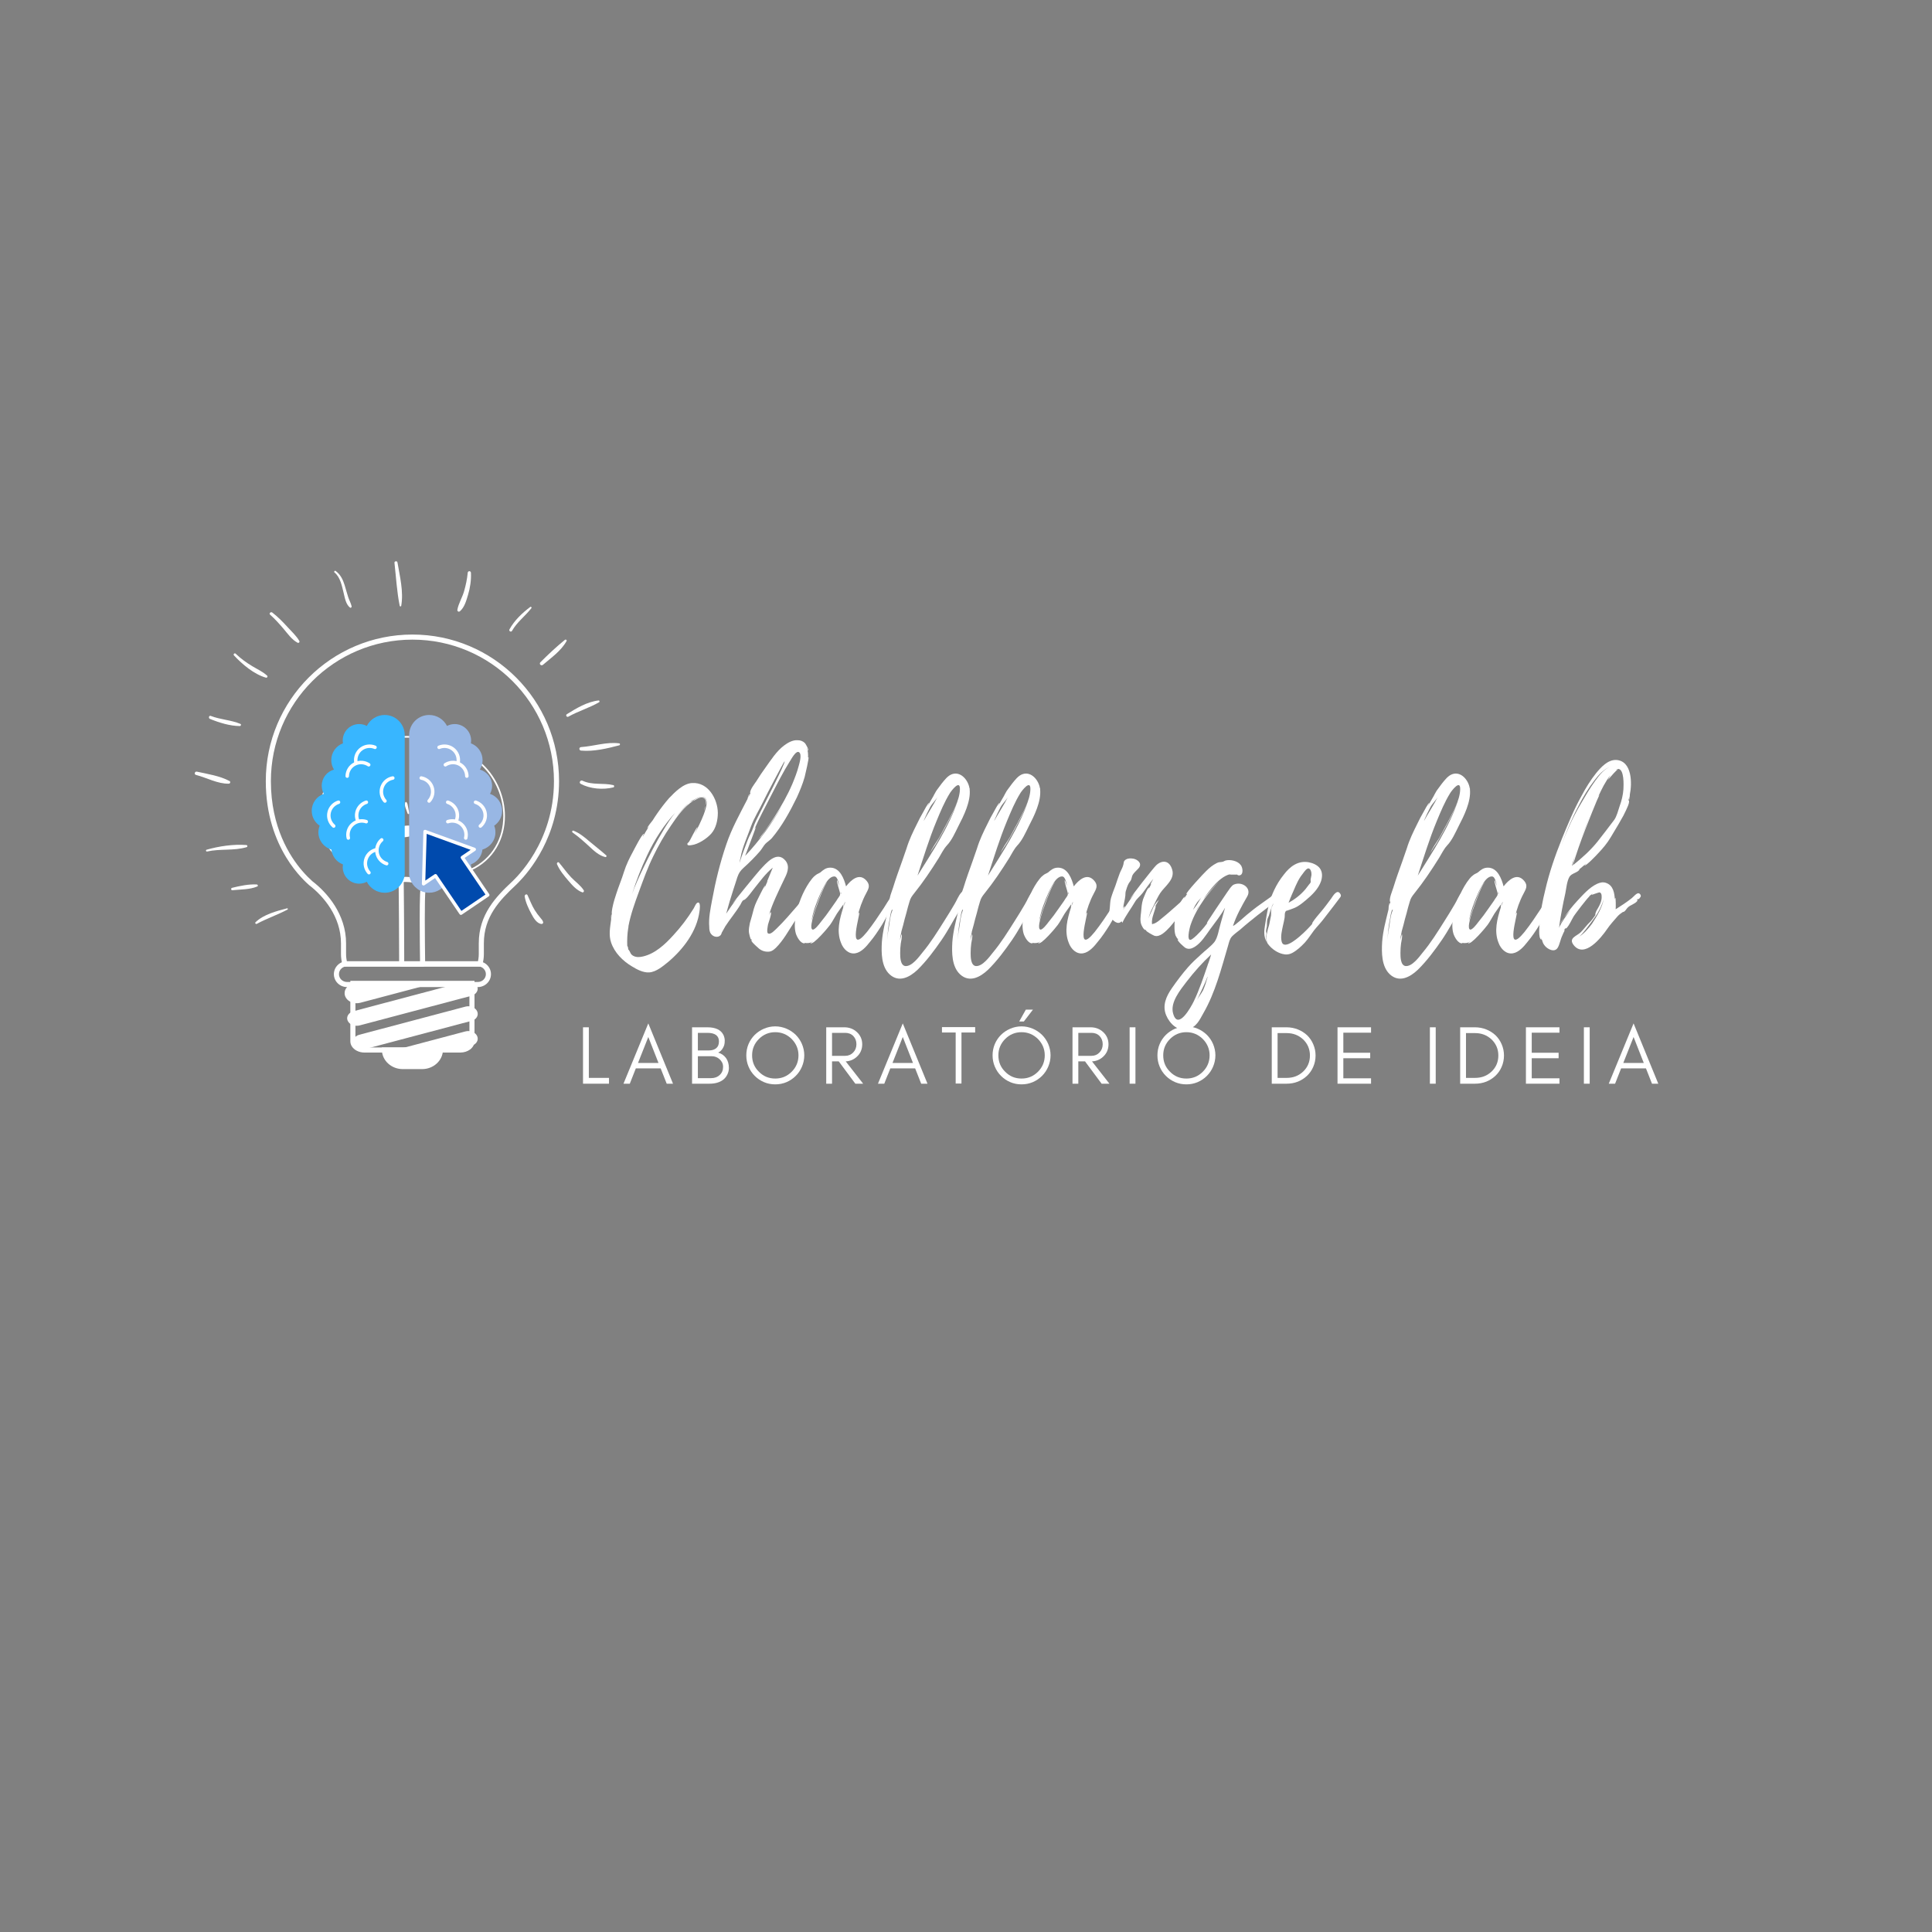 <?xml version="1.0" encoding="UTF-8"?>
<svg xmlns="http://www.w3.org/2000/svg" xmlns:xlink="http://www.w3.org/1999/xlink" width="375pt" height="375pt" viewBox="0 0 375 375" version="1.2">
<rect x="0" y="0" width="375" height="375" fill="#808080" stroke="none"/>
<defs>
<g>
<symbol overflow="visible" id="glyph0-0">
<path style="stroke:none;" d="M 3.633 -3.094 L 3.594 -3.055 C 3.633 -3.094 3.633 -3.094 3.633 -3.129 L 3.633 -3.324 C 4.059 -5.605 4.871 -7.844 5.68 -10.047 C 6.531 -12.367 7.344 -14.648 8.426 -16.852 C 9.43 -18.938 10.59 -20.984 11.902 -22.879 C 13.062 -24.621 14.453 -26.512 16.234 -27.672 C 16.773 -27.828 17.316 -28.406 18.012 -28.289 C 18.707 -28.176 18.707 -27.441 18.551 -26.746 C 18.746 -27.285 18.859 -27.867 18.398 -28.254 C 17.777 -28.715 16.582 -27.98 16.078 -27.633 C 15.848 -27.555 15.613 -27.402 15.422 -27.246 C 15.535 -27.363 15.691 -27.48 15.883 -27.594 L 15.691 -27.52 L 16.234 -27.828 C 16.852 -28.176 18.242 -28.949 18.707 -27.941 C 19.055 -27.133 18.512 -25.777 18.242 -25.004 C 17.738 -23.691 17.121 -22.453 16.465 -21.219 C 16.582 -21.488 17.043 -22.531 17.043 -22.531 C 16.773 -22.57 15.535 -19.711 15.305 -19.633 L 15.344 -19.633 C 15.188 -19.52 15.074 -19.402 15.074 -19.363 C 14.996 -18.898 15.535 -19.016 15.848 -19.055 C 17.16 -19.207 18.859 -20.328 19.711 -21.297 C 20.637 -22.34 20.984 -23.922 20.984 -25.316 L 20.984 -25.355 C 20.949 -27.98 19.133 -31.305 16 -31.113 C 14.262 -31.035 12.637 -29.336 11.516 -28.176 C 10.707 -27.246 9.934 -26.242 9.238 -25.238 C 8.93 -24.773 8.617 -24.348 8.348 -23.887 C 8.039 -23.461 7.422 -22.801 7.266 -22.301 C 7.266 -22.301 7.461 -22.531 7.613 -22.688 C 7.188 -22.031 6.801 -21.336 6.414 -20.676 C 6.379 -20.715 6.648 -21.258 6.648 -21.258 C 6.301 -21.336 4.715 -18.164 4.523 -17.816 C 3.828 -16.543 3.207 -15.266 2.781 -13.914 C 2.32 -12.406 1.699 -10.977 1.238 -9.508 C 1.004 -8.773 0.773 -8.078 0.617 -7.344 C 0.543 -6.996 0.465 -6.688 0.426 -6.34 C 0.426 -6.301 0.348 -5.68 0.426 -5.758 C 0.348 -5.488 0.348 -5.141 0.309 -4.871 C 0.309 -4.871 0.309 -5.527 0.348 -5.605 C 0.191 -5.41 0.309 -4.676 0.27 -4.598 C 0.078 -3.129 -0.23 -1.586 0.27 -0.156 C 0.926 1.816 2.551 3.441 4.328 4.484 C 5.258 5.062 6.492 5.719 7.652 5.645 C 9.004 5.566 10.32 4.445 11.324 3.633 C 14.262 1.16 16.93 -2.32 17.43 -6.262 C 17.469 -6.531 17.664 -7.883 17.199 -7.922 C 16.773 -7.961 16.465 -7.035 16.309 -6.801 C 15.148 -4.91 13.797 -3.129 12.289 -1.508 C 10.746 0.191 8.812 2.008 6.453 2.551 C 6.145 2.629 5.797 2.668 5.449 2.668 C 4.984 2.629 4.559 2.512 4.211 2.164 C 4.02 1.973 3.828 1.312 3.594 1.199 C 3.594 1.004 3.555 0.812 3.516 0.695 L 3.402 0.465 C 3.363 -0.695 3.402 -1.777 3.594 -2.977 L 3.594 -3.016 C 3.594 -3.055 3.633 -3.055 3.633 -3.094 Z M 10.434 -21.992 C 8.93 -19.52 7.652 -16.965 6.379 -14.34 C 5.645 -12.793 4.91 -11.207 4.328 -9.547 C 5.141 -12.137 6.105 -14.609 7.266 -17.082 C 8.656 -20.059 10.512 -22.957 12.715 -25.355 C 11.828 -24.27 11.055 -23.035 10.434 -21.992 Z M 14.414 -26.242 C 13.875 -25.703 13.371 -25.082 12.91 -24.504 C 13.645 -25.469 14.414 -26.438 15.383 -27.207 C 15.035 -26.898 14.688 -26.512 14.414 -26.242 Z M 18.359 -25.934 C 18.434 -26.164 18.512 -26.438 18.551 -26.746 C 18.473 -26.398 18.32 -26.051 18.32 -25.777 C 18.359 -25.855 18.359 -25.895 18.359 -25.934 Z M 18.359 -25.934 "/>
</symbol>
<symbol overflow="visible" id="glyph0-1">
<path style="stroke:none;" d="M 19.168 -9.508 C 18.977 -9.508 18.707 -9.121 18.59 -9.004 C 18.051 -8.465 17.586 -7.844 17.121 -7.266 C 15.848 -5.797 14.57 -4.289 13.18 -2.938 C 12.832 -2.629 11.941 -1.586 11.441 -1.934 C 11.129 -2.125 11.402 -3.363 11.441 -3.633 C 11.516 -3.98 12.215 -5.797 11.98 -6.027 C 11.863 -6.105 11.672 -5.527 11.633 -5.488 C 12.25 -7.652 13.488 -10.125 14.492 -12.25 C 15.074 -13.41 15.809 -14.84 14.84 -16.039 C 13.141 -18.125 11.016 -15.461 9.855 -14.223 C 9.352 -13.68 4.484 -7.73 4.559 -7.691 C 4.559 -7.691 4.91 -8.117 5.41 -8.695 C 4.676 -7.73 3.98 -6.762 3.324 -5.758 C 3.75 -7.344 4.211 -8.891 4.715 -10.434 C 4.984 -11.207 5.219 -12.02 5.488 -12.832 C 5.797 -13.68 6.027 -14.031 6.688 -14.648 C 7.809 -15.652 8.891 -16.734 9.895 -17.895 C 10.281 -18.359 10.551 -18.898 10.938 -19.324 C 11.285 -19.672 11.789 -19.98 12.176 -20.406 C 14.145 -22.727 15.73 -25.625 17.043 -28.328 C 17.625 -29.605 18.164 -30.918 18.551 -32.273 C 18.629 -32.582 19.48 -36.137 19.285 -36.137 C 19.246 -36.137 19.246 -36.098 19.207 -36.02 C 19.246 -36.641 19.207 -37.336 18.977 -37.953 C 19.016 -37.953 19.207 -37.375 19.207 -37.375 C 19.441 -37.527 18.746 -38.727 18.59 -38.879 C 18.242 -39.227 17.738 -39.422 17.238 -39.422 C 16.234 -39.5 15.305 -38.957 14.531 -38.379 C 13.062 -37.258 12.02 -35.594 10.938 -34.09 C 10.32 -33.238 9.738 -32.387 9.199 -31.5 C 8.812 -30.918 7.961 -29.875 7.961 -29.18 C 8 -29.141 8.039 -29.141 8.039 -29.141 L 7.574 -28.254 C 7.574 -28.254 7.809 -28.949 7.844 -28.988 C 7.652 -28.871 7.461 -28.059 7.461 -28.02 C 5.953 -25.082 4.367 -22.262 3.324 -19.133 C 2.125 -15.613 1.238 -11.98 0.578 -8.348 C 0.27 -6.688 -0.117 -4.871 0.039 -3.168 C 0.039 -2.707 0.078 -2.164 0.426 -1.777 C 0.852 -1.238 1.738 -1.043 2.242 -1.586 C 2.395 -1.777 2.395 -1.895 2.473 -2.086 L 3.168 -3.324 C 4.098 -4.754 5.219 -6.066 6.105 -7.535 C 6.223 -7.77 6.34 -8.039 6.492 -8.23 C 6.688 -8.465 6.762 -8.348 6.996 -8.543 C 7.652 -9.082 8.156 -9.895 8.695 -10.551 C 9.816 -11.941 10.938 -13.527 12.367 -14.688 L 11.246 -11.98 L 11.363 -12.098 L 10.781 -10.781 C 10.746 -10.82 10.898 -11.168 10.898 -11.207 C 10.746 -11.207 10.012 -9.699 9.934 -9.547 C 9.469 -8.617 8.965 -7.691 8.695 -6.727 C 8.465 -5.797 8.195 -4.871 7.922 -3.941 C 7.809 -3.363 7.691 -2.781 7.73 -2.203 C 7.73 -2.047 8.039 -0.656 8.156 -0.773 L 8.156 -0.926 C 8.23 -0.695 8.309 -0.504 8.426 -0.309 L 8.195 -0.656 C 8.078 -0.387 9.121 0.504 9.238 0.617 C 9.816 1.199 10.398 1.586 11.285 1.625 C 12.02 1.66 12.406 1.391 12.949 0.891 C 14.414 -0.543 15.461 -2.512 16.582 -4.211 C 17.199 -5.102 17.816 -6.027 18.398 -6.957 C 18.551 -7.148 19.594 -9.312 19.441 -9.277 C 19.672 -9.312 19.246 -9.508 19.168 -9.508 Z M 15.809 -35.52 L 15.809 -35.559 C 15.809 -35.559 15.848 -35.559 15.848 -35.594 L 15.848 -35.559 C 15.883 -35.633 15.922 -35.711 15.883 -35.672 C 16.195 -36.137 16.965 -37.527 17.508 -37.062 C 18.051 -36.602 17.547 -34.977 17.391 -34.398 C 17.082 -33.199 16.617 -32.039 16.156 -30.918 C 15.227 -28.754 14.066 -26.707 12.793 -24.695 C 12.176 -23.73 11.516 -22.766 10.859 -21.836 C 10.512 -21.371 10.164 -20.91 9.777 -20.445 L 9.469 -20.098 L 10.164 -20.793 L 11.711 -22.957 C 12.562 -24.117 13.371 -25.391 14.145 -26.668 C 12.176 -23.188 9.777 -19.902 6.996 -16.965 L 8.156 -20.02 C 8.27 -20.25 9.082 -22.531 9.082 -22.531 C 9.004 -22.492 8.891 -22.301 8.773 -22.105 C 9.699 -24.234 10.898 -26.438 11.98 -28.562 C 13.18 -30.879 14.379 -33.277 15.77 -35.48 C 15.77 -35.48 15.809 -35.48 15.809 -35.52 Z M 6.105 -16.582 C 6.453 -18.668 7.422 -20.637 8.117 -22.648 C 8.734 -24.348 9.738 -25.895 10.512 -27.52 C 10.859 -28.289 14.57 -35.363 14.648 -35.324 C 14.957 -35.133 10.203 -26.051 9.699 -24.969 C 9.277 -24.156 8.891 -23.383 8.578 -22.492 C 8.309 -21.645 7.844 -20.949 7.535 -20.137 C 7.383 -19.75 5.836 -15.691 5.953 -15.652 C 5.875 -15.652 6.027 -16.27 6.066 -16.465 Z M 8.773 -19.285 C 8.852 -19.363 8.93 -19.52 9.043 -19.633 C 8.93 -19.52 8.852 -19.402 8.773 -19.285 Z M 15.809 -35.52 L 15.809 -35.559 L 15.848 -35.559 Z M 6.105 -16.543 C 6.105 -16.504 6.066 -16.465 6.066 -16.465 C 6.066 -16.504 6.105 -16.504 6.105 -16.543 Z M 6.105 -16.543 "/>
</symbol>
<symbol overflow="visible" id="glyph0-2">
<path style="stroke:none;" d="M 19.672 -9.312 C 19.633 -10.164 18.938 -9.43 18.707 -9.121 C 18.203 -8.387 17.738 -7.613 17.277 -6.879 C 16.234 -5.293 15.188 -3.711 13.992 -2.203 C 10.012 2.707 12.793 -6.027 12.484 -5.953 C 12.328 -5.914 12.215 -5.332 12.176 -5.219 C 12.484 -6.609 13.062 -8.27 13.797 -9.625 C 14.223 -10.473 14.727 -11.168 13.953 -12.098 C 12.523 -13.836 10.859 -12.25 9.934 -11.055 C 9.547 -12.523 8.773 -14.688 6.879 -14.688 C 6.027 -14.688 5.527 -14.262 4.945 -13.758 C 4.598 -13.527 4.328 -13.488 4.02 -13.219 C 3.516 -12.871 3.168 -12.328 2.82 -11.863 C 1.508 -9.934 0.578 -7.496 0.156 -5.258 C -0.039 -4.176 -0.117 -2.977 0.191 -1.895 C 0.387 -1.277 1.082 0.117 1.973 0 C 2.008 0 1.934 -0.039 1.816 -0.117 C 2.359 0.039 2.977 -0.039 3.441 -0.348 C 3.477 -0.27 3.016 -0.078 3.016 -0.078 C 3.441 0.578 6.609 -3.246 6.84 -3.594 C 7.344 -4.289 7.691 -5.023 8.156 -5.758 C 8.504 -6.301 9.043 -6.996 9.43 -7.574 C 9.391 -7.305 9.391 -6.957 9.391 -6.957 C 8.695 -4.754 8.039 -2.359 8.965 -0.078 C 9.391 1.082 10.434 2.164 11.75 1.934 C 12.91 1.738 13.875 0.617 14.57 -0.27 C 15.422 -1.277 16.156 -2.395 16.891 -3.555 C 17.508 -4.598 18.086 -5.645 18.59 -6.801 C 18.898 -7.535 19.75 -8.426 19.672 -9.312 Z M 8.578 -9.043 C 8.387 -8.773 8.195 -8.504 8.039 -8.23 L 7.035 -6.801 C 6.379 -5.836 5.68 -4.91 4.945 -4.02 C 4.754 -3.75 3.828 -2.551 3.441 -2.668 C 2.859 -2.859 3.477 -4.871 3.555 -5.18 C 3.672 -5.719 5.719 -11.672 6.262 -11.789 C 5.566 -11.828 3.324 -4.832 3.207 -4.25 C 3.516 -6.145 4.211 -8 4.984 -9.738 C 5.41 -10.629 6.379 -12.984 7.652 -12.984 C 8.348 -12.984 8.504 -11.555 8.617 -11.094 C 8.578 -11.168 8.23 -12.289 8.195 -12.25 C 8 -12.098 8.773 -9.973 8.773 -9.664 C 8.773 -9.352 8.773 -9.352 8.578 -9.043 Z M 9.469 -7.148 C 9.469 -7.148 9.586 -7.691 9.625 -7.809 L 9.816 -8.078 Z M 8.891 -9.547 L 8.891 -9.934 C 9.004 -9.777 9.004 -9.664 8.891 -9.547 Z M 8.891 -9.547 "/>
</symbol>
<symbol overflow="visible" id="glyph0-3">
<path style="stroke:none;" d="M 15.461 -9.855 C 14.918 -9.277 14.57 -8.309 14.145 -7.613 C 13.488 -6.492 12.832 -5.41 12.137 -4.328 C 10.82 -2.242 9.508 -0.117 7.922 1.777 C 7.266 2.59 5.875 4.559 4.559 4.406 C 3.594 4.25 3.594 2.59 3.594 1.855 C 3.594 1.238 3.633 0.617 3.711 0.039 C 3.75 -0.309 4.059 -1.469 3.863 -1.777 L 3.555 -0.617 C 3.594 -1.082 3.672 -1.586 3.789 -2.047 C 3.75 -2.125 4.098 -3.207 4.176 -3.555 C 4.367 -4.328 4.559 -5.102 4.793 -5.875 C 4.984 -6.648 5.18 -7.383 5.41 -8.117 C 5.605 -8.812 5.875 -9.16 6.301 -9.699 C 8.039 -11.863 9.625 -14.223 11.094 -16.582 C 11.633 -17.469 11.98 -18.242 12.637 -18.977 C 13.605 -19.98 14.262 -21.488 14.879 -22.727 C 15.922 -24.734 17.316 -27.52 17.082 -29.875 L 17.082 -30.07 L 17.043 -30.105 C 16.812 -31.613 15.422 -33.391 13.719 -32.852 C 12.832 -32.582 12.176 -31.652 11.633 -30.996 L 10.746 -29.797 C 10.551 -29.566 10.281 -28.988 10.086 -28.676 L 10.125 -28.715 L 8.891 -26.59 L 9.199 -27.246 C 9.004 -27.285 8.156 -25.625 8.039 -25.43 C 7.613 -24.695 7.227 -23.961 6.879 -23.227 C 6.105 -21.684 5.332 -20.098 4.832 -18.434 C 4.289 -16.773 3.672 -15.148 3.094 -13.488 C 2.781 -12.598 2.473 -11.672 2.203 -10.781 C 1.973 -10.047 1.43 -8.852 1.547 -8.078 L 1.66 -8.078 C 1.547 -7.809 1.469 -7.535 1.391 -7.266 C 1.43 -7.496 1.43 -7.77 1.469 -7.844 C 1.277 -7.574 1.312 -6.648 1.277 -6.57 C 0.773 -4.484 0.191 -2.395 0.039 -0.23 C -0.078 1.816 -0.078 4.523 1.547 6.027 C 3.363 7.691 5.449 6.57 6.957 5.141 C 8.734 3.402 10.242 1.352 11.633 -0.656 C 12.91 -2.512 13.914 -4.484 15.074 -6.34 C 15.535 -7.113 16.039 -7.883 16.27 -8.734 C 16.426 -9.352 16.348 -10.781 15.461 -9.855 Z M 10.629 -23.691 C 11.402 -25.547 12.176 -27.441 13.258 -29.18 C 13.527 -29.605 15.266 -31.922 15.188 -29.875 L 15.188 -29.836 C 15.113 -27.672 13.719 -25.391 12.793 -23.535 L 11.168 -20.523 C 10.629 -19.594 9.699 -18.434 9.391 -17.43 C 9.625 -18.051 10.32 -18.938 10.668 -19.52 C 11.246 -20.484 11.75 -21.449 12.289 -22.418 C 13.18 -24.117 14.145 -25.895 14.801 -27.75 C 13.062 -22.57 9.816 -17.738 6.957 -13.141 C 8.078 -16.543 9.199 -20.25 10.629 -23.691 Z M 9.391 -26.398 C 9.777 -27.133 10.473 -27.75 10.859 -28.445 C 10.047 -26.82 9.043 -25.355 8.195 -23.809 C 8.195 -23.848 8.195 -23.922 8.23 -23.961 C 8.578 -24.812 8.965 -25.586 9.391 -26.398 Z M 2.086 -6.414 C 2.047 -6.34 2.047 -6.301 2.047 -6.301 C 1.586 -5.219 1.547 -3.75 1.312 -2.59 C 1.277 -2.32 1.199 -2.086 1.199 -1.816 L 1.199 -1.934 L 1.082 -0.695 C 1.16 -2.086 1.312 -3.516 1.586 -4.871 L 1.586 -4.832 C 1.699 -5.719 1.895 -6.531 2.047 -6.531 C 2.125 -6.57 2.125 -6.453 2.086 -6.414 Z M 2.086 -6.414 "/>
</symbol>
<symbol overflow="visible" id="glyph0-4">
<path style="stroke:none;" d="M 16 -9.199 C 15.809 -10.125 15.266 -9.508 15.035 -9.16 C 14.492 -8.504 13.645 -7.883 12.984 -7.266 C 12.098 -6.492 11.207 -5.68 10.281 -4.945 C 9.816 -4.559 9.238 -4.02 8.656 -3.828 C 8.578 -3.789 8.309 -3.75 8.309 -3.711 L 8.27 -3.75 C 8.27 -3.75 8.23 -4.367 8.27 -4.406 C 8.309 -4.91 8.465 -5.41 8.617 -5.875 C 8.656 -5.953 9.082 -7.266 9.004 -7.266 L 8.812 -7.035 C 9.043 -7.496 9.352 -7.961 9.625 -8.465 C 9.004 -7.883 8.578 -7.227 8.27 -6.414 C 8.117 -6.027 7.691 -5.332 7.613 -4.754 C 7.691 -5.605 8.27 -6.727 8.543 -7.227 C 8.93 -8.039 9.352 -8.965 9.855 -9.738 C 10.781 -11.129 12.793 -12.406 12.176 -14.34 C 11.633 -16.156 10.203 -16.195 9.082 -15.148 C 8.543 -14.648 3.941 -8.773 4.059 -8.695 C 4.059 -8.695 4.445 -9.16 4.945 -9.816 L 2.668 -6.492 C 2.629 -6.492 3.055 -7.148 3.016 -7.188 C 2.977 -7.227 2.707 -6.957 2.668 -6.801 C 2.742 -7.613 3.016 -8.426 3.094 -9.238 C 3.129 -9.547 3.094 -9.777 3.168 -10.086 C 3.324 -10.59 3.477 -11.129 3.711 -11.555 C 3.863 -11.863 4.176 -12.137 4.25 -12.445 C 4.406 -12.949 4.367 -13.141 4.715 -13.566 C 5.023 -13.953 5.488 -14.34 5.758 -14.688 C 6.414 -15.652 5.293 -16.309 4.676 -16.426 C 4.176 -16.504 3.672 -16.543 3.207 -16.27 C 2.707 -15.961 2.82 -15.691 2.707 -15.266 C 2.59 -14.727 2.203 -14.105 2.008 -13.605 C 1.699 -12.793 1.43 -11.98 1.16 -11.168 C 0.852 -10.359 0.543 -9.586 0.309 -8.773 C 0.117 -8.117 0.156 -7.496 0.078 -6.879 C 0 -6.184 -0.117 -5.719 0.23 -5.102 C 0.617 -4.445 1.66 -3.441 2.359 -4.289 L 2.512 -3.98 C 3.168 -5.41 4.176 -6.688 4.984 -8.078 C 5.332 -8.695 5.953 -9.121 6.453 -9.777 C 7.148 -10.707 7.77 -11.633 8.543 -12.523 C 8.426 -12.328 7.922 -11.441 7.961 -11.402 C 8.039 -11.441 8.078 -11.516 8.156 -11.594 L 7.613 -10.512 C 7.574 -10.551 7.77 -10.82 7.691 -10.82 C 7.422 -10.898 6.609 -8.734 6.531 -8.543 C 6.262 -7.691 6.223 -6.918 6.145 -6.027 C 6.105 -5.605 6.027 -5.18 6.027 -4.754 C 6.027 -4.328 6.066 -3.902 6.262 -3.477 C 6.379 -3.246 6.531 -2.938 6.727 -2.742 C 6.762 -2.742 7.188 -2.359 6.996 -2.668 L 7.227 -2.434 L 7.113 -2.512 C 7.074 -2.32 8.504 -1.547 8.734 -1.469 C 9.816 -1.121 10.977 -2.359 11.672 -3.094 C 12.598 -4.098 13.371 -5.258 14.223 -6.34 C 14.688 -6.957 16.156 -8.27 16 -9.199 Z M 16 -9.199 "/>
</symbol>
<symbol overflow="visible" id="glyph0-5">
<path style="stroke:none;" d="M 19.711 -9.277 C 19.555 -10.398 18.434 -9.277 18.086 -8.965 C 17.43 -8.465 16.734 -8.039 16.078 -7.535 C 15.188 -6.918 14.34 -6.223 13.488 -5.527 C 13.141 -5.258 11.016 -3.285 10.82 -3.402 C 11.441 -5.332 12.523 -7.266 13.566 -9.082 C 14.531 -10.707 12.562 -12.098 10.977 -11.402 C 10.512 -11.207 10.012 -10.359 9.699 -9.934 C 8.965 -8.891 8.27 -7.77 7.535 -6.727 L 6.492 -5.141 C 6.379 -4.984 5.645 -3.902 5.758 -3.902 C 5.797 -3.902 5.836 -3.941 5.875 -3.98 C 5.102 -2.938 3.98 -1.625 2.977 -0.891 C 1.586 0.191 2.395 -3.055 2.59 -3.594 C 3.168 -5.332 4.137 -6.996 5.18 -8.504 C 5.332 -8.734 7.461 -11.441 8.156 -12.098 C 7.461 -11.516 5.371 -8.93 5.023 -8.504 C 6.262 -10.281 8.23 -13.102 10.551 -13.488 L 10.047 -13.297 C 10.512 -13.371 11.555 -13.332 11.555 -13.332 L 11.441 -13.449 C 11.633 -13.332 11.75 -13.18 11.98 -13.18 C 12.949 -13.219 12.715 -14.766 12.289 -15.227 C 11.711 -16 10.32 -16.309 9.391 -16.078 C 9.121 -16 9.004 -15.848 8.695 -15.809 C 8.348 -15.73 8.078 -15.809 7.652 -15.574 C 6.879 -15.188 6.223 -14.648 5.605 -14.031 C 5.219 -13.68 1.508 -9.699 1.777 -9.547 C 1.855 -9.547 1.934 -9.625 1.973 -9.664 L 1.312 -8.695 C 1.277 -8.734 1.469 -9.004 1.43 -9.004 C 1.277 -9.082 0.504 -7.809 0.465 -7.691 C 0.078 -7.074 -0.23 -6.379 -0.348 -5.645 C -0.504 -4.832 -0.543 -3.941 -0.543 -3.129 C -0.543 -2.59 -0.504 -2.047 -0.348 -1.547 C -0.309 -1.469 0.156 -0.578 0.078 -0.965 L 0.191 -0.695 C 0.156 -0.695 0.117 -0.734 0.078 -0.773 C -0.078 -0.504 1.391 0.812 1.66 0.926 C 2.242 1.199 2.781 1.043 3.363 0.695 C 4.637 -0.078 5.527 -1.547 6.414 -2.781 C 7.383 -4.098 8.465 -5.449 9.277 -6.918 L 8.426 -3.902 C 8.078 -2.781 7.883 -1.121 7.188 -0.23 C 6.453 0.656 5.371 1.43 4.559 2.203 C 3.711 2.977 2.859 3.75 2.086 4.637 C 0.965 5.914 -0.078 7.305 -1.043 8.695 C -2.164 10.32 -2.938 12.059 -2.164 13.953 C -1.469 15.613 0.117 17.16 2.047 16.695 C 3.711 16.27 4.328 14.879 5.062 13.566 C 7.383 9.547 8.543 4.91 9.855 0.465 C 10.047 -0.191 10.164 -0.852 10.629 -1.352 C 11.094 -1.816 11.672 -2.242 12.215 -2.668 C 13.297 -3.633 14.414 -4.523 15.574 -5.449 L 18.707 -7.844 C 19.207 -8.23 19.867 -8.543 19.711 -9.277 Z M 6.027 3.863 C 6.027 3.828 5.836 4.367 5.875 4.289 C 5.062 6.648 4.289 9.004 3.207 11.246 C 2.668 12.367 0.117 17.004 -0.812 13.605 C -1.43 11.441 0.656 8.965 1.855 7.383 C 3.324 5.488 4.832 3.789 6.57 2.164 C 6.414 2.742 6.223 3.324 6.027 3.863 Z M 5.875 6.57 C 5.645 7.422 5.371 8.27 5.023 9.082 C 4.676 9.738 4.211 10.32 3.863 10.938 C 4.559 9.43 5.293 8 5.875 6.453 Z M 3.941 -7.73 C 3.711 -7.305 3.363 -6.918 3.055 -6.492 C 3.363 -7.188 3.672 -7.809 4.25 -8.426 C 4.367 -8.543 4.559 -8.734 4.676 -8.93 Z M 3.902 -6.727 L 3.555 -6.223 C 3.789 -6.648 4.059 -7.074 4.367 -7.496 Z M 3.902 -6.727 "/>
</symbol>
<symbol overflow="visible" id="glyph0-6">
<path style="stroke:none;" d="M 14.801 -9.547 C 14.801 -9.508 14.801 -9.508 14.766 -9.547 L 14.766 -9.586 C 14.145 -10.629 13.332 -9.199 12.984 -8.695 C 12.328 -7.809 11.711 -6.957 11.016 -6.145 C 10.434 -5.449 9.816 -4.754 9.352 -4.02 C 9.352 -3.941 9.277 -3.75 9.277 -3.75 C 9.121 -3.516 8.891 -3.324 8.695 -3.094 C 8.348 -2.742 8 -2.359 7.613 -2.008 C 7.035 -1.469 3.789 1.586 3.363 -0.387 C 3.129 -1.352 3.441 -2.551 3.633 -3.477 C 3.75 -3.98 3.863 -4.445 3.941 -4.945 C 4.02 -5.332 3.902 -5.719 4.098 -6.105 C 4.211 -6.34 4.25 -6.301 4.523 -6.379 L 5.18 -6.609 C 5.605 -6.762 6.027 -6.918 6.414 -7.148 C 6.996 -7.496 7.535 -7.922 8.039 -8.348 C 9.238 -9.352 10.512 -10.551 11.016 -12.059 C 11.285 -12.91 11.324 -13.836 10.781 -14.57 C 10.281 -15.227 9.43 -15.574 8.656 -15.73 C 6.57 -16.117 4.984 -14.918 3.789 -13.332 C 2.32 -11.516 1.277 -9.277 0.773 -6.996 C 0.504 -5.875 0.348 -4.754 0.156 -3.594 C -0.039 -2.434 -0.156 -1.352 0.465 -0.27 C 0.426 -0.656 0.348 -1.004 0.348 -1.352 C 0.348 -1.547 0.426 -1.738 0.426 -1.895 C 0.426 -1.973 0.348 -2.203 0.348 -2.32 C 0.348 -2.668 0.426 -2.938 0.504 -3.285 C 0.543 -3.633 0.504 -3.98 0.543 -4.328 C 0.578 -4.715 0.734 -5.023 0.891 -5.371 C 1.004 -5.68 1.043 -5.953 1.16 -6.262 C 1.277 -6.531 1.352 -6.84 1.469 -7.148 C 1.508 -7.344 1.699 -7.574 1.816 -7.809 C 1.699 -7.461 1.469 -7.148 1.391 -6.84 C 1.277 -6.379 1.352 -5.875 1.312 -5.41 C 1.238 -4.91 1.082 -4.406 1.004 -3.863 C 0.926 -3.363 0.695 -2.898 0.617 -2.395 C 0.543 -1.934 0.387 -1.586 0.426 -1.121 C 0.426 -0.852 0.465 -0.578 0.504 -0.348 C 0.543 -0.039 0.734 0.156 0.926 0.387 C 1.586 1.16 2.473 1.777 3.477 2.047 C 4.176 2.242 4.793 2.203 5.449 1.855 C 6.379 1.352 7.188 0.578 7.883 -0.156 C 8.543 -0.891 9.043 -1.699 9.625 -2.473 C 10.164 -3.168 10.82 -3.828 11.363 -4.523 L 13.449 -7.227 L 14.648 -8.812 C 14.84 -9.043 14.957 -9.238 14.801 -9.547 Z M 5.219 -9.121 C 5.258 -9.199 5.258 -9.238 5.258 -9.238 C 5.836 -10.473 6.262 -11.789 7.074 -12.984 L 7.77 -13.914 C 7.922 -14.105 8.195 -14.453 8.465 -14.531 C 9.043 -14.648 9.199 -13.645 9.16 -13.258 L 9.004 -12.445 C 8.965 -12.215 9.043 -12.059 9.004 -11.863 C 8.93 -11.633 8.734 -11.516 8.617 -11.324 L 7.961 -10.473 C 7.074 -9.43 5.953 -8.543 4.715 -7.883 C 4.91 -8.309 5.023 -8.734 5.219 -9.121 Z M 5.219 -9.121 "/>
</symbol>
<symbol overflow="visible" id="glyph0-7">
<path style="stroke:none;" d=""/>
</symbol>
<symbol overflow="visible" id="glyph0-8">
<path style="stroke:none;" d="M 19.633 -9.469 L 19.633 -9.508 L 19.594 -9.508 C 19.133 -10.164 18.434 -9.121 17.973 -8.773 C 16.965 -7.961 15.922 -7.305 14.84 -6.609 C 14.879 -6.801 14.879 -8.891 14.766 -8.812 C 14.688 -8.695 14.688 -8.578 14.688 -8.465 C 14.609 -9.699 14.414 -11.285 12.91 -11.75 C 12.328 -11.941 11.789 -11.789 11.246 -11.555 C 9.738 -10.859 8.465 -9.391 7.383 -8.23 C 6.453 -7.227 5.605 -6.145 4.832 -5.023 C 5.258 -5.566 5.719 -6.066 6.105 -6.492 C 5.258 -5.41 4.445 -4.25 3.828 -3.016 L 3.98 -3.633 L 3.902 -3.441 C 4.211 -5.527 4.598 -7.613 5.062 -9.664 C 5.258 -10.629 5.371 -12.059 5.875 -12.91 C 6.262 -13.605 7.461 -13.68 7.883 -14.379 C 7.883 -14.379 7.77 -14.301 7.613 -14.223 C 8.156 -14.648 8.656 -15.113 9.16 -15.535 C 9.16 -15.5 8.773 -15.113 8.773 -15.113 C 9.043 -14.918 11.207 -17.199 11.402 -17.43 C 12.328 -18.398 13.219 -19.441 13.914 -20.637 C 14.531 -21.719 15.227 -22.766 15.809 -23.848 C 16.195 -24.465 16.504 -25.082 16.812 -25.738 C 17.004 -26.203 17.547 -27.172 17.43 -27.711 C 17.391 -27.75 17.352 -27.75 17.316 -27.711 L 17.547 -28.641 C 17.547 -28.641 17.469 -27.906 17.43 -27.867 C 17.625 -28.02 17.586 -28.832 17.586 -28.832 C 18.051 -31.035 18.051 -35.441 14.918 -35.594 C 13.297 -35.633 11.98 -34.164 11.055 -33.043 C 9.973 -31.691 9.043 -30.184 8.23 -28.641 C 6.727 -25.973 5.566 -23.113 4.406 -20.289 C 3.094 -17.043 1.934 -13.68 1.16 -10.281 C 0.656 -8.27 0.27 -6.262 0.117 -4.211 C 0.078 -3.711 -0.27 -0.965 0.426 -0.695 C 0.426 -0.656 0.426 -0.812 0.387 -1.043 C 0.426 -0.852 0.504 -0.734 0.578 -0.578 C 0.543 -0.578 0.773 0 0.773 0 C 0.965 0.348 1.238 0.695 1.586 0.926 C 2.242 1.391 3.129 1.625 3.594 0.852 C 3.98 0.23 4.137 -0.812 4.484 -1.508 C 4.598 -1.816 4.754 -2.125 4.91 -2.434 C 4.871 -2.629 4.91 -2.781 5.062 -2.898 C 5.141 -2.859 5.219 -2.898 5.332 -2.977 C 5.914 -3.633 6.262 -4.523 6.727 -5.293 C 6.918 -5.605 9.43 -8.93 9.738 -9.082 C 9.699 -9.082 9.664 -9.082 9.625 -9.043 C 9.855 -9.277 10.047 -9.43 10.32 -9.625 C 10.359 -9.547 10.125 -9.43 10.164 -9.391 C 10.164 -9.391 11.555 -9.895 11.711 -9.895 C 12.215 -9.777 12.137 -8.965 12.098 -8.578 C 12.02 -8 11.75 -7.461 11.48 -6.957 C 11.324 -6.648 11.055 -6.301 10.977 -5.992 C 10.977 -5.953 10.746 -5.332 10.977 -5.605 L 10.859 -5.41 C 10.746 -5.219 10.012 -4.25 9.855 -4.137 C 9.199 -3.516 8.695 -2.781 8.078 -2.164 C 7.305 -1.391 5.566 -1.043 6.727 0.387 C 8.812 2.938 12.02 -1.082 13.141 -2.707 C 13.758 -3.633 14.531 -4.445 15.188 -5.219 C 15.422 -5.488 15.848 -5.836 16.156 -6.027 C 16.27 -6.105 16.465 -6.105 16.582 -6.223 C 16.891 -6.531 16.93 -6.688 17.199 -6.957 C 17.699 -7.461 18.551 -7.613 19.016 -8.195 C 19.094 -8.309 19.094 -8.387 18.977 -8.504 C 19.016 -8.578 19.094 -8.578 19.168 -8.543 L 19.402 -8.656 C 19.594 -8.93 19.867 -9.082 19.633 -9.469 Z M 15.305 -33.855 C 16.543 -33.855 16.387 -30.609 16.348 -29.914 C 16.27 -28.793 16 -27.672 15.613 -26.629 C 15.344 -25.816 15.035 -24.582 14.531 -23.922 C 13.527 -22.609 12.406 -21.102 11.324 -19.75 C 9.934 -18.012 8.27 -16.543 6.531 -15.148 C 7.227 -17.469 8.039 -19.789 8.93 -22.07 C 9.16 -22.609 11.402 -28.484 11.711 -28.754 C 11.633 -28.715 11.555 -28.641 11.48 -28.523 C 12.137 -29.953 12.832 -31.383 13.836 -32.656 L 13.332 -31.73 C 13.719 -32.195 15.227 -33.895 15.305 -33.777 C 15.266 -33.855 14.996 -33.777 14.879 -33.703 C 14.996 -33.816 15.148 -33.855 15.305 -33.855 Z M 7.691 -26.785 C 8.578 -28.484 9.508 -30.07 10.707 -31.613 C 11.48 -32.656 12.598 -33.895 13.992 -34.359 C 12.637 -33.895 11.711 -32.695 10.898 -31.574 C 9.777 -30.031 8.852 -28.406 7.883 -26.746 C 6.414 -24.234 5.258 -21.566 4.25 -18.898 C 5.219 -21.566 6.34 -24.234 7.691 -26.785 Z M 10.242 -3.789 C 9.586 -2.898 8.617 -1.777 7.652 -1.238 C 8.156 -1.547 8.543 -2.125 9.043 -2.707 C 9.738 -3.594 10.398 -4.484 11.055 -5.41 C 11.363 -5.836 12.25 -7.422 12.523 -8.656 C 12.25 -6.918 11.168 -5.219 10.242 -3.789 Z M 6.34 -14.996 L 6.34 -15.074 L 6.379 -15.148 C 6.379 -15.188 6.414 -15.227 6.414 -15.305 C 6.414 -15.344 6.414 -15.383 6.453 -15.422 L 6.453 -15.461 L 6.957 -17.043 L 6.762 -16.348 C 6.688 -16.039 6.57 -15.188 6.34 -14.996 Z M 8.078 -20.215 C 8.695 -21.836 9.312 -23.461 9.973 -25.043 Z M 4.02 -3.672 L 4.832 -5.023 C 4.523 -4.598 4.211 -4.137 4.02 -3.672 Z M 6.34 -14.996 L 6.34 -15.074 L 6.379 -15.113 C 6.379 -15.074 6.34 -15.035 6.34 -14.996 Z M 7.227 -7.883 C 7.227 -7.844 7.188 -7.844 7.188 -7.844 Z M 7.227 -7.883 "/>
</symbol>
<symbol overflow="visible" id="glyph1-0">
<path style="stroke:none;" d="M 2.336 -1.129 L 2.336 -10.949 L 1.207 -10.949 L 1.207 0 L 6.25 0 L 6.25 -1.129 Z M 2.336 -1.129 "/>
</symbol>
<symbol overflow="visible" id="glyph1-1">
<path style="stroke:none;" d="M 2.98 -4.027 L 4.977 -9.066 L 6.957 -4.027 Z M 9.773 0 L 4.977 -11.707 L 0.16 0 L 1.387 0 L 2.559 -2.98 L 7.375 -2.98 L 8.551 0 Z M 9.773 0 "/>
</symbol>
<symbol overflow="visible" id="glyph1-2">
<path style="stroke:none;" d="M 8.359 -3.043 C 8.359 -3.816 8.164 -4.477 7.793 -4.992 C 7.406 -5.508 6.891 -5.863 6.266 -6.039 C 6.633 -6.199 6.957 -6.488 7.199 -6.926 C 7.312 -7.117 7.391 -7.312 7.457 -7.52 C 7.52 -7.73 7.551 -8.02 7.551 -8.391 C 7.551 -8.746 7.457 -9.113 7.297 -9.469 C 6.812 -10.453 5.766 -10.949 4.172 -10.949 L 1.207 -10.949 L 1.207 0 L 4.559 0 C 5.668 0 6.555 -0.242 7.23 -0.758 C 7.57 -1.016 7.844 -1.352 8.051 -1.77 C 8.246 -2.176 8.359 -2.594 8.359 -3.043 Z M 6.426 -8.211 C 6.426 -7.617 6.25 -7.184 5.895 -6.891 C 5.539 -6.602 5.074 -6.457 4.492 -6.457 L 2.336 -6.457 L 2.336 -9.871 L 4.172 -9.871 C 5.668 -9.871 6.426 -9.309 6.426 -8.211 Z M 7.23 -3.27 C 7.23 -2.609 7.004 -2.078 6.555 -1.676 C 6.121 -1.273 5.555 -1.078 4.879 -1.078 L 2.336 -1.078 L 2.336 -5.332 L 5.055 -5.332 C 5.621 -5.332 6.121 -5.137 6.555 -4.75 C 6.746 -4.574 6.91 -4.363 7.039 -4.121 C 7.168 -3.863 7.23 -3.59 7.23 -3.27 Z M 7.23 -3.27 "/>
</symbol>
<symbol overflow="visible" id="glyph1-3">
<path style="stroke:none;" d="M 10.855 -5.508 C 10.855 -4.25 10.402 -3.188 9.535 -2.32 C 8.648 -1.434 7.586 -1 6.344 -1 C 5.105 -1 4.043 -1.434 3.172 -2.32 C 2.285 -3.188 1.852 -4.25 1.852 -5.508 C 1.852 -6.73 2.285 -7.793 3.172 -8.68 C 4.043 -9.551 5.105 -10 6.344 -10 C 7.586 -10 8.648 -9.551 9.535 -8.68 C 10.402 -7.793 10.855 -6.73 10.855 -5.508 Z M 11.98 -5.508 C 11.98 -6.281 11.82 -7.004 11.531 -7.699 C 11.242 -8.375 10.836 -8.969 10.324 -9.484 C 9.809 -9.984 9.211 -10.387 8.535 -10.676 C 7.844 -10.965 7.117 -11.129 6.344 -11.129 C 5.57 -11.129 4.832 -10.965 4.156 -10.676 C 3.477 -10.387 2.883 -9.984 2.367 -9.484 C 1.852 -8.969 1.449 -8.375 1.16 -7.699 C 0.871 -7.004 0.727 -6.281 0.727 -5.508 C 0.727 -4.734 0.871 -3.992 1.16 -3.316 C 1.449 -2.625 1.852 -2.027 2.367 -1.516 C 2.883 -1 3.477 -0.598 4.156 -0.305 C 4.832 -0.016 5.57 0.129 6.344 0.129 C 7.117 0.129 7.844 -0.016 8.535 -0.305 C 9.211 -0.598 9.809 -1 10.324 -1.516 C 10.836 -2.027 11.242 -2.625 11.531 -3.316 C 11.82 -3.992 11.98 -4.734 11.98 -5.508 Z M 11.98 -5.508 "/>
</symbol>
<symbol overflow="visible" id="glyph1-4">
<path style="stroke:none;" d="M 2.336 -5.41 L 2.336 -9.871 L 4.879 -9.871 C 5.539 -9.871 6.07 -9.664 6.473 -9.242 C 6.859 -8.824 7.07 -8.309 7.07 -7.664 C 7.07 -7.02 6.859 -6.488 6.441 -6.055 C 6.023 -5.621 5.508 -5.41 4.879 -5.41 Z M 8.195 -7.648 C 8.195 -8.582 7.844 -9.387 7.168 -10.016 C 6.508 -10.629 5.684 -10.949 4.719 -10.949 L 1.207 -10.949 L 1.207 0 L 2.336 0 L 2.336 -4.332 L 3.641 -4.332 L 6.859 0 L 8.375 0 L 4.992 -4.332 C 5.844 -4.379 6.57 -4.688 7.168 -5.25 C 7.844 -5.879 8.195 -6.684 8.195 -7.648 Z M 8.195 -7.648 "/>
</symbol>
<symbol overflow="visible" id="glyph1-5">
<path style="stroke:none;" d="M 0.32 -9.938 L 2.98 -9.938 L 2.98 -0.031 L 4.105 -0.031 L 4.105 -9.938 L 6.762 -9.938 L 6.762 -10.984 L 0.32 -10.984 Z M 0.32 -9.938 "/>
</symbol>
<symbol overflow="visible" id="glyph1-6">
<path style="stroke:none;" d="M 10.855 -5.508 C 10.855 -4.25 10.402 -3.188 9.535 -2.32 C 8.648 -1.434 7.586 -1 6.344 -1 C 5.105 -1 4.043 -1.434 3.172 -2.32 C 2.285 -3.188 1.852 -4.25 1.852 -5.508 C 1.852 -6.73 2.285 -7.793 3.172 -8.68 C 4.043 -9.551 5.105 -10 6.344 -10 C 7.586 -10 8.648 -9.551 9.535 -8.68 C 10.402 -7.793 10.855 -6.73 10.855 -5.508 Z M 11.98 -5.508 C 11.98 -6.281 11.82 -7.004 11.531 -7.699 C 11.242 -8.375 10.836 -8.969 10.324 -9.484 C 9.809 -9.984 9.211 -10.387 8.535 -10.676 C 7.844 -10.965 7.117 -11.129 6.344 -11.129 C 5.57 -11.129 4.832 -10.965 4.156 -10.676 C 3.477 -10.387 2.883 -9.984 2.367 -9.484 C 1.852 -8.969 1.449 -8.375 1.16 -7.699 C 0.871 -7.004 0.727 -6.281 0.727 -5.508 C 0.727 -4.734 0.871 -3.992 1.16 -3.316 C 1.449 -2.625 1.852 -2.027 2.367 -1.516 C 2.883 -1 3.477 -0.598 4.156 -0.305 C 4.832 -0.016 5.57 0.129 6.344 0.129 C 7.117 0.129 7.844 -0.016 8.535 -0.305 C 9.211 -0.598 9.809 -1 10.324 -1.516 C 10.836 -2.027 11.242 -2.625 11.531 -3.316 C 11.82 -3.992 11.98 -4.734 11.98 -5.508 Z M 8.566 -14.379 L 7.184 -14.379 L 5.895 -12.078 L 6.797 -12.078 Z M 8.566 -14.379 "/>
</symbol>
<symbol overflow="visible" id="glyph1-7">
<path style="stroke:none;" d="M 2.336 0 L 2.336 -10.949 L 1.207 -10.949 L 1.207 0 Z M 2.336 0 "/>
</symbol>
<symbol overflow="visible" id="glyph1-8">
<path style="stroke:none;" d=""/>
</symbol>
<symbol overflow="visible" id="glyph1-9">
<path style="stroke:none;" d="M 9.711 -5.477 C 9.711 -6.266 9.551 -6.988 9.258 -7.664 C 8.969 -8.34 8.566 -8.922 8.066 -9.406 C 7.551 -9.887 6.957 -10.258 6.281 -10.531 C 5.59 -10.805 4.848 -10.949 4.074 -10.949 L 1.207 -10.949 L 1.207 0 L 4.074 0 C 4.848 0 5.59 -0.129 6.281 -0.402 C 6.957 -0.676 7.551 -1.062 8.066 -1.547 C 8.566 -2.027 8.969 -2.594 9.258 -3.27 C 9.551 -3.945 9.711 -4.672 9.711 -5.477 Z M 8.617 -5.477 C 8.617 -4.219 8.164 -3.172 7.297 -2.352 C 6.426 -1.531 5.363 -1.129 4.105 -1.129 L 2.336 -1.129 L 2.336 -9.824 L 4.105 -9.824 C 5.363 -9.824 6.426 -9.406 7.297 -8.598 C 8.164 -7.762 8.617 -6.715 8.617 -5.477 Z M 8.617 -5.477 "/>
</symbol>
<symbol overflow="visible" id="glyph1-10">
<path style="stroke:none;" d="M 7.715 0 L 7.715 -1.047 L 2.336 -1.047 L 2.336 -4.945 L 7.551 -4.945 L 7.551 -6.008 L 2.336 -6.008 L 2.336 -9.902 L 7.715 -9.902 L 7.715 -10.949 L 1.207 -10.949 L 1.207 0 Z M 7.715 0 "/>
</symbol>
</g>
<clipPath id="clip1">
  <path d="M 74 203 L 86 203 L 86 207.496 L 74 207.496 Z M 74 203 "/>
</clipPath>
<clipPath id="clip2">
  <path d="M 37.5 149 L 45 149 L 45 153 L 37.5 153 Z M 37.5 149 "/>
</clipPath>
<clipPath id="clip3">
  <path d="M 76 108.816 L 79 108.816 L 79 118 L 76 118 Z M 76 108.816 "/>
</clipPath>
<clipPath id="clip4">
  <path d="M 112 144 L 120.527 144 L 120.527 146 L 112 146 Z M 112 144 "/>
</clipPath>
<clipPath id="clip5">
  <path d="M 79 138.777 L 97.52 138.777 L 97.52 174 L 79 174 Z M 79 138.777 "/>
</clipPath>
<clipPath id="clip6">
  <path d="M 60.43 138.777 L 79 138.777 L 79 174 L 60.43 174 Z M 60.43 138.777 "/>
</clipPath>
<clipPath id="clip7">
  <path d="M 82 161 L 95 161 L 95 177.566 L 82 177.566 Z M 82 161 "/>
</clipPath>
<clipPath id="clip8">
  <path d="M 81 161 L 95 161 L 95 177.566 L 81 177.566 Z M 81 161 "/>
</clipPath>
</defs>
<g id="surface1">
<path style=" stroke:none;fill-rule:nonzero;fill:rgb(100%,100%,100%);fill-opacity:1;" d="M 60.293 171.406 L 59.992 171.797 C 61.387 172.863 62.945 174.402 64.145 176.316 C 65.344 178.23 66.184 180.512 66.184 183.094 L 66.184 185.121 L 66.188 185.145 L 66.184 185.18 L 66.184 185.199 C 66.184 185.914 66.293 186.605 66.484 187.273 C 66.543 187.484 66.738 187.633 66.961 187.633 L 93.145 187.633 C 93.363 187.633 93.559 187.484 93.621 187.273 C 93.809 186.605 93.918 185.914 93.918 185.199 L 93.918 183.094 C 93.922 180.5 94.676 178.438 95.832 176.621 C 96.988 174.809 98.551 173.262 100.148 171.766 L 100.16 171.754 C 100.227 171.688 100.426 171.5 100.695 171.219 C 101.652 170.238 103.605 168.047 105.32 164.75 C 107.035 161.449 108.512 157.035 108.512 151.621 C 108.512 135.906 95.77 123.168 80.055 123.164 C 64.332 123.168 51.59 135.906 51.59 151.621 C 51.59 158.184 53.52 163.07 55.531 166.387 C 56.539 168.047 57.566 169.312 58.383 170.203 C 58.789 170.652 59.145 171.004 59.418 171.266 C 59.555 171.395 59.672 171.504 59.762 171.586 C 59.852 171.668 59.918 171.73 59.945 171.754 L 59.992 171.797 L 60.293 171.406 L 60.641 171.059 C 60.586 171.004 60.523 170.945 60.434 170.859 C 60.102 170.555 59.449 169.949 58.652 169.02 C 57.457 167.625 55.938 165.512 54.719 162.633 C 53.5 159.75 52.578 156.098 52.578 151.621 C 52.578 144.035 55.652 137.172 60.625 132.199 C 65.598 127.227 72.465 124.152 80.055 124.152 C 87.641 124.152 94.504 127.227 99.477 132.199 C 104.449 137.172 107.523 144.035 107.523 151.621 C 107.523 157.602 105.66 162.301 103.723 165.594 C 102.754 167.238 101.762 168.527 100.98 169.441 C 100.59 169.898 100.25 170.266 99.988 170.531 C 99.727 170.801 99.551 170.969 99.461 171.059 L 99.809 171.406 L 99.473 171.047 C 97.863 172.551 96.234 174.156 95 176.09 C 93.762 178.023 92.93 180.305 92.93 183.094 L 92.93 185.215 L 93.426 185.199 L 92.93 185.199 C 92.93 185.812 92.836 186.41 92.668 187.004 L 93.145 187.137 L 93.145 186.645 L 66.961 186.645 L 66.961 187.137 L 67.434 187.004 C 67.266 186.414 67.172 185.812 67.172 185.199 L 66.68 185.199 L 67.172 185.219 L 67.176 185.156 L 67.176 185.113 L 67.172 185.082 L 67.172 183.094 C 67.172 180.293 66.254 177.828 64.98 175.789 C 63.703 173.754 62.066 172.141 60.594 171.016 L 60.293 171.406 L 60.641 171.059 L 60.293 171.406 "/>
<path style=" stroke:none;fill-rule:nonzero;fill:rgb(100%,100%,100%);fill-opacity:1;" d="M 93.645 148.508 L 93.758 148.395 C 89.977 144.754 84.395 142.852 78.988 142.852 C 76.668 142.852 74.383 143.203 72.281 143.918 C 66.309 145.949 61.965 152.027 61.961 158.305 C 61.961 158.926 62.004 159.547 62.094 160.164 C 62.465 162.82 63.684 164.867 65.395 166.391 C 67.105 167.918 69.305 168.926 71.656 169.539 L 71.695 169.383 L 71.629 169.531 C 73.25 170.266 75.195 170.344 76.836 170.539 C 78.375 170.723 79.992 170.836 81.625 170.836 C 84.98 170.836 88.406 170.355 91.387 168.988 C 95.898 166.922 98.016 162.73 98.012 158.406 C 98.012 154.789 96.539 151.074 93.758 148.395 L 93.645 148.508 L 93.535 148.625 C 96.25 151.242 97.691 154.879 97.691 158.406 C 97.688 162.625 95.641 166.68 91.25 168.695 C 88.332 170.035 84.953 170.512 81.625 170.512 C 80.008 170.512 78.402 170.398 76.871 170.219 C 75.215 170.023 73.301 169.938 71.762 169.238 L 71.75 169.23 L 71.738 169.227 C 69.426 168.625 67.27 167.633 65.609 166.152 C 63.949 164.668 62.777 162.699 62.41 160.121 C 62.328 159.516 62.285 158.91 62.285 158.305 C 62.281 152.176 66.551 146.203 72.383 144.223 C 74.445 143.52 76.699 143.176 78.988 143.176 C 84.32 143.176 89.828 145.055 93.535 148.625 L 93.645 148.508 "/>
<path style=" stroke:none;fill-rule:nonzero;fill:rgb(100%,100%,100%);fill-opacity:1;" d="M 68.496 190.879 L 68 190.879 L 68 202.113 C 68 202.434 68.09 202.746 68.242 203.012 C 68.473 203.418 68.832 203.738 69.266 203.957 C 69.699 204.176 70.207 204.301 70.75 204.301 L 89.352 204.301 C 90.078 204.297 90.738 204.082 91.246 203.703 C 91.496 203.516 91.707 203.281 91.859 203.012 C 92.012 202.746 92.102 202.434 92.102 202.113 L 92.102 190.383 L 68 190.383 L 68 190.879 L 68.496 190.879 L 68.496 191.371 L 91.113 191.371 L 91.113 202.113 C 91.113 202.258 91.074 202.391 91 202.527 C 90.887 202.73 90.676 202.93 90.391 203.074 C 90.105 203.223 89.746 203.312 89.352 203.312 L 70.75 203.312 C 70.227 203.312 69.762 203.148 69.453 202.914 C 69.297 202.797 69.18 202.664 69.105 202.527 C 69.027 202.391 68.988 202.258 68.988 202.113 L 68.988 190.879 L 68.496 190.879 L 68.496 191.371 L 68.496 190.879 "/>
<path style=" stroke:none;fill-rule:nonzero;fill:rgb(100%,100%,100%);fill-opacity:1;" d="M 94.805 189.082 L 94.309 189.082 C 94.309 189.5 94.137 189.871 93.855 190.152 C 93.574 190.426 93.184 190.602 92.746 190.602 L 67.355 190.602 C 66.922 190.602 66.531 190.426 66.246 190.152 C 65.961 189.871 65.793 189.5 65.793 189.082 C 65.793 188.664 65.961 188.289 66.246 188.012 C 66.531 187.734 66.922 187.562 67.355 187.562 L 92.746 187.562 C 93.184 187.562 93.574 187.734 93.855 188.012 C 94.141 188.289 94.309 188.664 94.309 189.082 L 95.297 189.082 C 95.301 188.387 95.008 187.758 94.547 187.305 C 94.086 186.852 93.445 186.574 92.746 186.574 L 67.355 186.574 C 66.656 186.574 66.016 186.852 65.555 187.305 C 65.094 187.758 64.805 188.387 64.805 189.082 C 64.805 189.773 65.094 190.406 65.555 190.859 C 66.016 191.309 66.656 191.59 67.355 191.59 L 92.746 191.59 C 93.445 191.59 94.086 191.309 94.547 190.859 C 95.012 190.406 95.301 189.773 95.297 189.082 L 94.805 189.082 "/>
<path style=" stroke:none;fill-rule:nonzero;fill:rgb(100%,100%,100%);fill-opacity:1;" d="M 69.762 191.094 L 68.641 191.391 C 67.672 191.648 67.152 192.473 67.477 193.238 C 67.805 194 68.852 194.41 69.82 194.152 L 81.367 191.094 L 69.762 191.094 "/>
<path style=" stroke:none;fill-rule:nonzero;fill:rgb(100%,100%,100%);fill-opacity:1;" d="M 69.762 191.094 L 69.633 190.617 L 68.516 190.914 C 68.043 191.039 67.641 191.277 67.352 191.602 C 67.062 191.922 66.883 192.336 66.887 192.773 C 66.883 192.992 66.93 193.219 67.023 193.434 L 67.02 193.43 C 67.203 193.855 67.535 194.18 67.922 194.395 C 68.309 194.609 68.762 194.723 69.23 194.727 C 69.469 194.727 69.711 194.695 69.949 194.633 L 85.16 190.602 L 69.695 190.602 L 69.633 190.617 L 69.762 191.094 L 69.762 191.59 L 77.574 191.59 L 69.695 193.676 C 69.543 193.719 69.387 193.738 69.23 193.738 C 68.926 193.738 68.633 193.66 68.402 193.531 C 68.168 193.402 68.008 193.23 67.93 193.043 C 67.891 192.949 67.875 192.859 67.875 192.773 C 67.875 192.602 67.938 192.426 68.086 192.258 C 68.234 192.094 68.465 191.949 68.766 191.867 L 69.887 191.57 L 69.762 191.094 L 69.762 191.59 L 69.762 191.094 "/>
<path style=" stroke:none;fill-rule:nonzero;fill:rgb(100%,100%,100%);fill-opacity:1;" d="M 92.402 191.094 L 88.148 191.094 L 68.641 196.266 C 67.672 196.52 67.152 197.348 67.477 198.109 C 67.805 198.871 68.852 199.285 69.82 199.027 L 91.461 193.293 C 92.43 193.035 92.953 192.207 92.625 191.445 C 92.57 191.316 92.496 191.199 92.402 191.094 "/>
<path style=" stroke:none;fill-rule:nonzero;fill:rgb(100%,100%,100%);fill-opacity:1;" d="M 92.625 196.32 C 92.953 197.082 92.469 197.898 91.543 198.141 L 70.914 203.609 C 69.988 203.855 68.977 203.434 68.652 202.672 C 68.324 201.91 68.809 201.094 69.73 200.848 L 90.363 195.379 C 91.285 195.137 92.301 195.555 92.625 196.32 "/>
<path style=" stroke:none;fill-rule:nonzero;fill:rgb(100%,100%,100%);fill-opacity:1;" d="M 88.332 203.805 L 91.543 202.953 C 92.469 202.711 92.953 201.895 92.625 201.129 C 92.301 200.367 91.285 199.945 90.363 200.191 L 76.727 203.805 L 88.332 203.805 "/>
<g clip-path="url(#clip1)" clip-rule="nonzero">
<path style=" stroke:none;fill-rule:nonzero;fill:rgb(100%,100%,100%);fill-opacity:1;" d="M 74.617 203.805 C 74.66 205.586 76.238 207.02 78.18 207.02 L 81.926 207.02 C 83.867 207.02 85.441 205.586 85.484 203.805 L 74.617 203.805 "/>
<path style=" stroke:none;fill-rule:nonzero;fill:rgb(100%,100%,100%);fill-opacity:1;" d="M 74.617 203.805 L 74.125 203.816 C 74.148 204.852 74.621 205.785 75.355 206.445 C 76.086 207.109 77.086 207.512 78.18 207.512 L 81.926 207.512 C 83.02 207.512 84.016 207.109 84.75 206.445 C 85.48 205.785 85.957 204.852 85.98 203.816 L 85.992 203.312 L 74.113 203.312 L 74.125 203.816 L 74.617 203.805 L 74.617 204.301 L 85.484 204.301 L 85.484 203.805 L 84.992 203.793 C 84.973 204.539 84.637 205.215 84.086 205.715 C 83.535 206.211 82.773 206.523 81.926 206.523 L 78.18 206.523 C 77.332 206.523 76.566 206.211 76.016 205.715 C 75.465 205.215 75.129 204.539 75.113 203.793 L 74.617 203.805 L 74.617 204.301 L 74.617 203.805 "/>
</g>
<path style=" stroke:none;fill-rule:nonzero;fill:rgb(100%,100%,100%);fill-opacity:1;" d="M 77.961 187.137 L 77.961 187.633 L 82.031 187.633 C 82.164 187.633 82.289 187.578 82.383 187.484 C 82.477 187.391 82.527 187.262 82.523 187.133 C 82.492 184.637 82.453 181.285 82.453 178.438 C 82.453 177.105 82.461 175.887 82.48 174.914 C 82.492 174.426 82.504 174.004 82.52 173.66 C 82.539 173.32 82.559 173.059 82.578 172.918 C 82.637 172.5 82.711 172.207 82.773 171.977 C 82.805 171.863 82.836 171.766 82.859 171.668 C 82.883 171.57 82.906 171.477 82.91 171.348 C 82.91 171.258 82.895 171.145 82.84 171.035 C 82.789 170.938 82.711 170.852 82.637 170.797 C 82.5 170.699 82.383 170.672 82.273 170.641 C 82.102 170.602 81.914 170.582 81.66 170.543 C 81.406 170.512 81.09 170.465 80.684 170.395 C 79.824 170.246 79.219 170.195 78.773 170.195 C 78.328 170.195 78.047 170.246 77.84 170.324 C 77.734 170.367 77.648 170.414 77.578 170.473 C 77.508 170.531 77.457 170.598 77.426 170.66 C 77.391 170.73 77.371 170.809 77.375 170.887 C 77.375 170.891 77.379 171.438 77.387 172.359 C 77.414 175.113 77.469 181.18 77.469 185.609 C 77.469 186.145 77.469 186.656 77.469 187.137 C 77.465 187.27 77.52 187.395 77.613 187.488 C 77.703 187.578 77.828 187.633 77.961 187.633 L 77.961 187.137 L 78.457 187.141 C 78.457 186.66 78.457 186.148 78.457 185.609 C 78.457 179.695 78.359 170.879 78.359 170.875 L 77.867 170.883 L 78.309 171.105 L 77.957 170.93 L 78.211 171.23 C 78.238 171.211 78.277 171.164 78.309 171.105 L 77.957 170.93 L 78.211 171.23 L 78.078 171.07 L 78.188 171.246 L 78.211 171.23 L 78.078 171.07 L 78.188 171.246 L 78.16 171.203 L 78.184 171.25 L 78.188 171.246 L 78.16 171.203 L 78.184 171.25 C 78.191 171.246 78.355 171.18 78.773 171.184 C 79.137 171.184 79.695 171.227 80.512 171.371 C 80.883 171.434 81.184 171.477 81.426 171.512 C 81.605 171.535 81.75 171.555 81.863 171.57 C 81.945 171.586 82.008 171.594 82.051 171.605 L 82.082 171.613 L 82.09 171.617 L 82.152 171.461 L 82.059 171.598 L 82.09 171.617 L 82.152 171.461 L 82.059 171.598 L 82.246 171.328 L 81.949 171.469 C 81.977 171.527 82.031 171.578 82.059 171.598 L 82.246 171.328 L 81.949 171.469 L 82.211 171.348 L 81.922 171.348 C 81.922 171.363 81.926 171.41 81.949 171.469 L 82.211 171.348 L 81.922 171.348 L 82 171.348 L 81.922 171.34 L 81.922 171.348 L 82 171.348 L 81.922 171.34 C 81.922 171.344 81.914 171.391 81.891 171.465 C 81.863 171.578 81.809 171.746 81.758 171.965 C 81.703 172.18 81.645 172.449 81.602 172.777 C 81.57 172.98 81.551 173.258 81.535 173.613 C 81.484 174.68 81.465 176.434 81.465 178.438 C 81.465 181.293 81.504 184.645 81.535 187.145 L 82.031 187.137 L 82.031 186.645 L 77.961 186.645 L 77.961 187.137 L 78.457 187.141 L 77.961 187.137 "/>
<path style=" stroke:none;fill-rule:nonzero;fill:rgb(100%,100%,100%);fill-opacity:1;" d="M 77.867 170.883 C 77.867 170.883 77.227 164.332 73.969 160.512 "/>
<path style=" stroke:none;fill-rule:nonzero;fill:rgb(100%,100%,100%);fill-opacity:1;" d="M 78.359 170.836 C 78.355 170.816 78.195 169.156 77.617 167 C 77.035 164.848 76.051 162.195 74.344 160.188 C 74.168 159.984 73.855 159.957 73.648 160.133 C 73.441 160.312 73.414 160.621 73.594 160.832 C 75.145 162.645 76.109 165.18 76.664 167.258 C 76.941 168.297 77.121 169.219 77.227 169.879 C 77.281 170.211 77.32 170.473 77.344 170.656 C 77.355 170.746 77.363 170.816 77.367 170.863 L 77.375 170.914 L 77.375 170.93 C 77.402 171.203 77.645 171.402 77.914 171.375 C 78.188 171.348 78.387 171.105 78.359 170.836 "/>
<path style=" stroke:none;fill-rule:nonzero;fill:rgb(100%,100%,100%);fill-opacity:1;" d="M 82.387 171.527 C 82.387 171.527 83.059 164.332 86.312 160.512 "/>
<path style=" stroke:none;fill-rule:nonzero;fill:rgb(100%,100%,100%);fill-opacity:1;" d="M 82.879 171.574 L 82.879 171.555 C 82.898 171.359 83.09 169.559 83.66 167.363 C 84.23 165.164 85.195 162.578 86.688 160.832 C 86.867 160.621 86.84 160.312 86.633 160.133 C 86.426 159.957 86.113 159.984 85.938 160.188 C 84.227 162.207 83.238 165.016 82.648 167.332 C 82.066 169.645 81.895 171.465 81.895 171.48 C 81.867 171.754 82.066 171.992 82.34 172.02 C 82.609 172.047 82.852 171.844 82.879 171.574 "/>
<path style=" stroke:none;fill-rule:nonzero;fill:rgb(100%,100%,100%);fill-opacity:1;" d="M 74.125 161.656 C 74.125 161.656 76.227 161.762 77.551 161.113 C 78.875 160.469 80.336 160.719 81.254 161.25 C 82.176 161.781 83.617 161.711 84.699 161.027 C 85.781 160.344 88.082 159.852 89.016 160.648 C 89.953 161.441 86.926 161.547 83.988 160.414 C 81.051 159.281 80.648 160.961 79.547 161.812 C 79.547 161.812 77.312 162.688 74.609 160.922 C 71.902 159.156 70.926 161.34 74.125 161.656 "/>
<path style=" stroke:none;fill-rule:nonzero;fill:rgb(100%,100%,100%);fill-opacity:1;" d="M 74.125 161.656 L 74.102 162.148 C 74.109 162.152 74.246 162.156 74.469 162.156 C 74.809 162.156 75.348 162.141 75.945 162.062 C 76.543 161.98 77.195 161.84 77.77 161.559 C 78.254 161.32 78.758 161.223 79.25 161.223 C 79.918 161.219 80.555 161.414 81.008 161.676 C 81.508 161.965 82.094 162.094 82.699 162.094 C 83.465 162.094 84.27 161.883 84.961 161.445 C 85.25 161.262 85.68 161.078 86.148 160.945 C 86.617 160.812 87.125 160.73 87.57 160.73 C 87.824 160.73 88.059 160.758 88.254 160.809 C 88.449 160.863 88.594 160.938 88.695 161.023 L 88.73 161.059 L 88.934 160.914 L 88.695 160.914 C 88.695 161.008 88.73 161.059 88.73 161.059 L 88.934 160.914 L 88.695 160.914 L 89.027 160.914 L 88.734 160.754 C 88.711 160.797 88.691 160.859 88.695 160.914 L 89.027 160.914 L 88.734 160.754 L 88.969 160.883 L 88.793 160.68 C 88.777 160.691 88.758 160.715 88.734 160.754 L 88.969 160.883 L 88.793 160.68 L 88.891 160.793 L 88.805 160.668 L 88.793 160.68 L 88.891 160.793 L 88.805 160.668 L 88.832 160.707 L 88.809 160.668 L 88.805 160.668 L 88.832 160.707 L 88.809 160.668 C 88.805 160.672 88.719 160.707 88.582 160.727 C 88.449 160.746 88.266 160.762 88.051 160.762 C 87.125 160.762 85.621 160.516 84.164 159.953 C 83.426 159.668 82.812 159.543 82.277 159.539 C 81.848 159.539 81.469 159.625 81.148 159.77 C 80.668 159.988 80.324 160.32 80.035 160.629 C 79.746 160.938 79.504 161.227 79.246 161.422 L 79.547 161.812 L 79.371 161.352 L 79.473 161.617 L 79.371 161.352 L 79.473 161.617 L 79.371 161.352 L 79.352 161.359 C 79.254 161.395 78.793 161.535 78.105 161.535 C 77.289 161.535 76.152 161.34 74.879 160.508 C 74.059 159.973 73.359 159.75 72.785 159.746 C 72.504 159.746 72.246 159.801 72.023 159.941 C 71.914 160.016 71.812 160.113 71.738 160.238 C 71.664 160.359 71.625 160.508 71.625 160.648 C 71.625 160.879 71.719 161.082 71.844 161.246 C 72.039 161.492 72.32 161.68 72.684 161.832 C 73.051 161.98 73.512 162.09 74.078 162.148 L 74.102 162.148 L 74.125 161.656 L 74.176 161.164 C 73.523 161.102 73.082 160.953 72.844 160.809 C 72.723 160.742 72.652 160.676 72.625 160.641 L 72.613 160.617 L 72.609 160.613 L 72.566 160.633 L 72.609 160.621 L 72.609 160.613 L 72.566 160.633 L 72.609 160.621 L 72.484 160.648 L 72.613 160.648 L 72.609 160.621 L 72.484 160.648 L 72.613 160.648 L 72.438 160.648 L 72.59 160.738 C 72.602 160.715 72.613 160.676 72.613 160.648 L 72.438 160.648 L 72.59 160.738 L 72.488 160.68 L 72.562 160.77 L 72.59 160.738 L 72.488 160.68 L 72.562 160.77 L 72.547 160.75 L 72.562 160.773 L 72.562 160.77 L 72.547 160.75 L 72.562 160.773 L 72.574 160.766 C 72.598 160.754 72.672 160.734 72.785 160.734 C 73.082 160.73 73.633 160.871 74.34 161.336 C 75.781 162.277 77.129 162.523 78.105 162.523 C 79.074 162.523 79.688 162.289 79.73 162.273 C 79.773 162.258 79.816 162.23 79.852 162.203 C 80.098 162.012 80.301 161.797 80.488 161.594 C 80.766 161.289 81.008 161.016 81.273 160.832 C 81.543 160.648 81.824 160.531 82.277 160.527 C 82.652 160.527 83.148 160.621 83.809 160.875 C 85.387 161.484 86.969 161.746 88.051 161.75 C 88.43 161.75 88.746 161.719 89.02 161.641 C 89.156 161.602 89.289 161.547 89.422 161.445 C 89.484 161.391 89.551 161.324 89.602 161.23 C 89.652 161.141 89.684 161.023 89.684 160.914 C 89.684 160.758 89.625 160.625 89.562 160.523 C 89.496 160.422 89.422 160.344 89.336 160.27 C 89.094 160.066 88.809 159.938 88.508 159.855 C 88.211 159.777 87.891 159.742 87.57 159.742 C 87.008 159.742 86.422 159.84 85.879 159.996 C 85.336 160.152 84.832 160.359 84.434 160.609 C 83.918 160.938 83.281 161.109 82.699 161.109 C 82.238 161.109 81.812 161.004 81.504 160.82 C 80.891 160.469 80.105 160.234 79.25 160.234 C 78.625 160.234 77.965 160.363 77.332 160.672 C 76.914 160.879 76.348 161.012 75.812 161.082 C 75.281 161.156 74.777 161.168 74.469 161.168 C 74.367 161.168 74.285 161.168 74.23 161.164 C 74.203 161.164 74.184 161.164 74.168 161.164 L 74.152 161.164 L 74.125 161.656 L 74.176 161.164 L 74.125 161.656 "/>
<path style=" stroke:none;fill-rule:nonzero;fill:rgb(100%,100%,100%);fill-opacity:1;" d="M 70.469 158.488 C 70.199 158.188 69.918 157.914 69.598 157.676 C 69.445 157.562 69.227 157.785 69.336 157.938 C 69.57 158.262 69.801 158.59 70.055 158.902 C 70.273 159.168 70.57 159.578 70.953 159.559 C 71.039 159.555 71.137 159.484 71.125 159.391 C 71.082 159.012 70.707 158.754 70.469 158.488 "/>
<path style=" stroke:none;fill-rule:nonzero;fill:rgb(100%,100%,100%);fill-opacity:1;" d="M 73.051 157.738 C 72.828 157.332 72.559 156.934 72.188 156.648 C 72.062 156.551 71.938 156.734 71.988 156.848 C 72.184 157.258 72.41 157.652 72.586 158.074 C 72.715 158.379 72.773 158.801 73.129 158.906 C 73.207 158.93 73.312 158.891 73.355 158.812 C 73.539 158.453 73.223 158.055 73.051 157.738 "/>
<path style=" stroke:none;fill-rule:nonzero;fill:rgb(100%,100%,100%);fill-opacity:1;" d="M 76.055 157.145 C 75.926 156.781 75.816 156.41 75.68 156.051 C 75.609 155.863 75.324 155.879 75.32 156.098 C 75.316 156.461 75.395 156.816 75.484 157.164 C 75.562 157.469 75.617 157.812 75.91 157.973 C 75.977 158.012 76.09 157.996 76.125 157.918 C 76.246 157.645 76.152 157.418 76.055 157.145 "/>
<path style=" stroke:none;fill-rule:nonzero;fill:rgb(100%,100%,100%);fill-opacity:1;" d="M 79.449 157.793 C 79.344 157.406 79.281 157.008 79.203 156.613 C 79.137 156.301 79.121 155.945 78.902 155.699 C 78.844 155.633 78.707 155.645 78.668 155.73 C 78.391 156.359 78.934 157.281 79.113 157.887 C 79.18 158.102 79.508 158.012 79.449 157.793 "/>
<path style=" stroke:none;fill-rule:nonzero;fill:rgb(100%,100%,100%);fill-opacity:1;" d="M 82.82 156.125 C 82.324 156.246 82.191 156.852 82.09 157.277 C 82 157.652 82.574 157.812 82.672 157.438 C 82.719 157.246 82.773 157.055 82.844 156.867 C 82.914 156.695 82.996 156.516 83.031 156.336 C 83.055 156.207 82.953 156.094 82.82 156.125 "/>
<path style=" stroke:none;fill-rule:nonzero;fill:rgb(100%,100%,100%);fill-opacity:1;" d="M 86.211 156.41 C 85.805 156.652 85.555 157.051 85.344 157.469 C 85.25 157.652 85.52 157.812 85.617 157.629 C 85.824 157.238 86.109 156.91 86.328 156.527 C 86.371 156.453 86.285 156.367 86.211 156.41 "/>
<path style=" stroke:none;fill-rule:nonzero;fill:rgb(100%,100%,100%);fill-opacity:1;" d="M 89.785 157.199 C 89.113 157.027 88.504 157.754 88.25 158.285 C 88.129 158.543 88.469 158.863 88.672 158.609 C 88.855 158.383 89.07 158.172 89.305 157.992 C 89.52 157.828 89.742 157.68 89.883 157.438 C 89.938 157.348 89.891 157.223 89.785 157.199 "/>
<path style=" stroke:none;fill-rule:nonzero;fill:rgb(100%,100%,100%);fill-opacity:1;" d="M 90.062 160.223 C 89.832 160.312 89.84 160.73 90.129 160.695 C 90.445 160.652 91.461 160.637 91.461 160.164 C 91.461 159.625 90.273 160.145 90.062 160.223 "/>
<path style=" stroke:none;fill-rule:nonzero;fill:rgb(100%,100%,100%);fill-opacity:1;" d="M 90.141 163.559 C 89.879 163.285 89.594 162.988 89.262 162.801 C 89.055 162.688 88.879 162.945 89.02 163.113 C 89.262 163.391 89.527 163.652 89.777 163.922 C 90.008 164.172 90.23 164.461 90.578 164.551 C 90.676 164.574 90.762 164.484 90.738 164.391 C 90.652 164.047 90.379 163.801 90.141 163.559 "/>
<path style=" stroke:none;fill-rule:nonzero;fill:rgb(100%,100%,100%);fill-opacity:1;" d="M 87.277 164.648 C 87.227 164.352 87.219 164.051 87.215 163.746 C 87.211 163.383 86.656 163.383 86.648 163.746 C 86.645 164.145 86.609 164.59 86.77 164.961 C 86.809 165.055 86.918 165.086 87.008 165.098 C 87.25 165.125 87.309 164.828 87.277 164.648 "/>
<path style=" stroke:none;fill-rule:nonzero;fill:rgb(100%,100%,100%);fill-opacity:1;" d="M 70.312 160.801 C 69.746 160.645 69.105 160.832 68.578 161.039 C 68.344 161.129 68.43 161.48 68.68 161.418 C 69.219 161.289 69.871 161.375 70.348 161.062 C 70.449 160.996 70.441 160.836 70.312 160.801 "/>
<path style=" stroke:none;fill-rule:nonzero;fill:rgb(100%,100%,100%);fill-opacity:1;" d="M 71.633 162.695 C 71.293 162.66 70.969 162.926 70.676 163.066 C 70.348 163.23 70.016 163.398 69.676 163.551 C 69.434 163.66 69.613 164.023 69.852 163.965 C 70.242 163.871 70.617 163.754 70.98 163.586 C 71.301 163.441 71.691 163.277 71.809 162.922 C 71.848 162.801 71.742 162.703 71.633 162.695 "/>
<path style=" stroke:none;fill-rule:nonzero;fill:rgb(100%,100%,100%);fill-opacity:1;" d="M 73.77 163.398 C 73.5 163.527 73.367 163.824 73.254 164.082 C 73.129 164.363 73.023 164.648 72.914 164.934 C 72.785 165.27 73.312 165.398 73.449 165.078 C 73.559 164.809 73.676 164.543 73.805 164.281 C 73.914 164.055 74.055 163.812 74.039 163.555 C 74.031 163.41 73.895 163.336 73.77 163.398 "/>
<path style=" stroke:none;fill-rule:nonzero;fill:rgb(100%,100%,100%);fill-opacity:1;" d="M 55.715 176.305 C 53.641 176.855 51.199 177.473 49.602 179 C 49.434 179.16 49.648 179.422 49.848 179.316 C 51.785 178.273 53.875 177.574 55.812 176.543 C 55.945 176.473 55.855 176.27 55.715 176.305 "/>
<path style=" stroke:none;fill-rule:nonzero;fill:rgb(100%,100%,100%);fill-opacity:1;" d="M 49.844 171.676 C 48.312 171.582 46.512 171.961 45.031 172.332 C 44.781 172.395 44.828 172.824 45.098 172.793 C 46.645 172.625 48.504 172.688 49.945 172.059 C 50.148 171.969 50.027 171.684 49.844 171.676 "/>
<path style=" stroke:none;fill-rule:nonzero;fill:rgb(100%,100%,100%);fill-opacity:1;" d="M 47.809 164.02 C 45.301 163.832 42.52 164.238 40.109 164.926 C 39.883 164.992 39.977 165.332 40.207 165.277 C 42.707 164.707 45.414 165.172 47.863 164.434 C 48.102 164.363 48.043 164.035 47.809 164.02 "/>
<g clip-path="url(#clip2)" clip-rule="nonzero">
<path style=" stroke:none;fill-rule:nonzero;fill:rgb(100%,100%,100%);fill-opacity:1;" d="M 44.555 151.602 C 42.691 150.594 40.27 150.227 38.211 149.777 C 37.801 149.691 37.629 150.305 38.035 150.41 C 40.082 150.934 42.281 152.176 44.418 152.109 C 44.68 152.102 44.801 151.734 44.555 151.602 "/>
</g>
<path style=" stroke:none;fill-rule:nonzero;fill:rgb(100%,100%,100%);fill-opacity:1;" d="M 46.66 140.508 C 44.848 139.738 42.773 139.688 40.918 138.961 C 40.555 138.816 40.402 139.395 40.758 139.539 C 42.508 140.258 44.641 140.922 46.551 140.926 C 46.758 140.926 46.875 140.602 46.66 140.508 "/>
<path style=" stroke:none;fill-rule:nonzero;fill:rgb(100%,100%,100%);fill-opacity:1;" d="M 51.848 131.145 C 51.023 130.375 49.938 129.895 48.977 129.312 C 47.816 128.613 46.719 127.828 45.746 126.883 C 45.531 126.676 45.211 126.996 45.414 127.215 C 47.023 128.945 49.309 130.879 51.621 131.535 C 51.84 131.598 52.02 131.305 51.848 131.145 "/>
<path style=" stroke:none;fill-rule:nonzero;fill:rgb(100%,100%,100%);fill-opacity:1;" d="M 58.094 124.406 C 57.531 123.414 56.605 122.582 55.84 121.742 C 54.914 120.719 53.957 119.746 52.859 118.898 C 52.566 118.672 52.145 119.059 52.438 119.32 C 53.379 120.145 54.207 121.082 55.02 122.031 C 55.824 122.98 56.637 124.156 57.754 124.75 C 57.977 124.863 58.227 124.629 58.094 124.406 "/>
<path style=" stroke:none;fill-rule:nonzero;fill:rgb(100%,100%,100%);fill-opacity:1;" d="M 68.25 117.699 C 68.125 117.086 67.789 116.527 67.594 115.93 C 67.336 115.148 67.137 114.348 66.891 113.566 C 66.551 112.473 66.078 111.504 65.141 110.816 C 64.969 110.695 64.758 110.977 64.918 111.105 C 66.07 112.055 66.359 113.711 66.699 115.086 C 66.93 116.023 67.129 117.316 67.941 117.934 C 68.105 118.055 68.281 117.855 68.25 117.699 "/>
<g clip-path="url(#clip3)" clip-rule="nonzero">
<path style=" stroke:none;fill-rule:nonzero;fill:rgb(100%,100%,100%);fill-opacity:1;" d="M 77.145 109.156 C 77.09 108.828 76.531 108.902 76.566 109.234 C 76.875 112.004 77.031 114.871 77.586 117.602 C 77.617 117.742 77.852 117.746 77.875 117.602 C 78.363 114.836 77.609 111.883 77.145 109.156 "/>
</g>
<path style=" stroke:none;fill-rule:nonzero;fill:rgb(100%,100%,100%);fill-opacity:1;" d="M 91.41 111.172 C 91.387 110.762 90.82 110.773 90.785 111.172 C 90.668 112.41 90.414 113.59 90.07 114.785 C 89.723 115.988 88.996 117.129 88.777 118.352 C 88.723 118.648 89.039 118.844 89.273 118.641 C 90.168 117.875 90.516 116.555 90.844 115.465 C 91.258 114.09 91.48 112.605 91.41 111.172 "/>
<path style=" stroke:none;fill-rule:nonzero;fill:rgb(100%,100%,100%);fill-opacity:1;" d="M 102.926 117.805 C 101.355 118.988 99.84 120.422 98.887 122.16 C 98.707 122.484 99.199 122.773 99.383 122.449 C 100.352 120.73 101.965 119.574 103.152 118.031 C 103.254 117.902 103.055 117.703 102.926 117.805 "/>
<path style=" stroke:none;fill-rule:nonzero;fill:rgb(100%,100%,100%);fill-opacity:1;" d="M 109.645 124.195 C 107.98 125.551 106.406 127.023 104.891 128.547 C 104.566 128.867 105.047 129.332 105.387 129.039 C 107.027 127.629 108.883 126.363 109.965 124.441 C 110.082 124.23 109.816 124.055 109.645 124.195 "/>
<path style=" stroke:none;fill-rule:nonzero;fill:rgb(100%,100%,100%);fill-opacity:1;" d="M 116.18 135.961 C 113.98 136.207 111.871 137.469 110.031 138.621 C 109.727 138.812 110 139.277 110.316 139.105 C 112.238 138.035 114.375 137.402 116.273 136.316 C 116.43 136.227 116.375 135.938 116.18 135.961 "/>
<g clip-path="url(#clip4)" clip-rule="nonzero">
<path style=" stroke:none;fill-rule:nonzero;fill:rgb(100%,100%,100%);fill-opacity:1;" d="M 120.203 144.289 C 117.75 143.953 115.238 144.844 112.789 145.008 C 112.344 145.039 112.352 145.652 112.789 145.691 C 115.203 145.914 117.883 145.277 120.203 144.664 C 120.375 144.621 120.398 144.316 120.203 144.289 "/>
</g>
<path style=" stroke:none;fill-rule:nonzero;fill:rgb(100%,100%,100%);fill-opacity:1;" d="M 119.047 152.391 C 117.051 151.914 114.988 152.445 113.062 151.535 C 112.66 151.344 112.309 151.922 112.711 152.141 C 114.539 153.129 117.039 153.332 119.047 152.832 C 119.266 152.777 119.27 152.445 119.047 152.391 "/>
<path style=" stroke:none;fill-rule:nonzero;fill:rgb(100%,100%,100%);fill-opacity:1;" d="M 117.672 166.027 C 116.602 165.066 115.445 164.203 114.348 163.266 C 113.414 162.465 112.453 161.68 111.293 161.23 C 111.07 161.148 110.969 161.473 111.141 161.594 C 112.32 162.422 113.359 163.359 114.414 164.332 C 115.336 165.188 116.242 166.039 117.48 166.355 C 117.664 166.402 117.824 166.164 117.672 166.027 "/>
<path style=" stroke:none;fill-rule:nonzero;fill:rgb(100%,100%,100%);fill-opacity:1;" d="M 113.309 172.812 C 112.703 171.848 111.664 171.133 110.879 170.309 C 110.02 169.406 109.316 168.391 108.516 167.441 C 108.312 167.199 108.012 167.504 108.117 167.746 C 108.609 168.91 109.469 169.949 110.285 170.902 C 111.023 171.77 111.914 172.805 113.012 173.199 C 113.23 173.281 113.43 173 113.309 172.812 "/>
<path style=" stroke:none;fill-rule:nonzero;fill:rgb(100%,100%,100%);fill-opacity:1;" d="M 105.422 178.965 C 105.328 178.645 105.148 178.445 104.926 178.188 C 104.496 177.699 104.129 177.188 103.781 176.637 C 103.211 175.723 102.855 174.727 102.398 173.758 C 102.242 173.418 101.793 173.68 101.84 173.996 C 102.023 175.168 102.582 176.336 103.137 177.375 C 103.527 178.113 104.195 179.305 105.141 179.34 C 105.328 179.348 105.477 179.145 105.422 178.965 "/>
<g clip-path="url(#clip5)" clip-rule="nonzero">
<path style=" stroke:none;fill-rule:nonzero;fill:rgb(59.61%,71.759%,89.409%);fill-opacity:1;" d="M 79.414 142.625 L 79.414 169.617 C 79.414 169.984 79.488 170.332 79.625 170.648 C 80.148 172.18 81.594 173.281 83.301 173.281 C 84.812 173.281 86.125 172.414 86.766 171.152 C 87.211 171.387 87.715 171.52 88.25 171.52 C 90.016 171.52 91.445 170.086 91.445 168.32 C 91.445 168.137 91.43 167.953 91.398 167.781 C 92.609 167.332 93.504 166.223 93.645 164.895 C 95.098 164.477 96.164 163.137 96.164 161.547 C 96.164 161.094 96.078 160.664 95.922 160.266 C 96.848 159.641 97.461 158.582 97.461 157.375 C 97.461 155.848 96.477 154.551 95.109 154.082 C 95.371 153.613 95.516 153.078 95.516 152.504 C 95.516 151.012 94.512 149.758 93.145 149.375 C 93.473 148.844 93.668 148.215 93.668 147.543 C 93.668 146.047 92.723 144.77 91.398 144.277 C 91.43 144.105 91.445 143.926 91.445 143.738 C 91.445 141.973 90.016 140.539 88.25 140.539 C 87.715 140.539 87.211 140.672 86.766 140.906 C 86.125 139.645 84.812 138.777 83.301 138.777 C 81.262 138.777 79.59 140.352 79.43 142.355 C 79.418 142.445 79.414 142.535 79.414 142.625 "/>
</g>
<path style="fill:none;stroke-width:45.032;stroke-linecap:round;stroke-linejoin:round;stroke:rgb(100%,100%,100%);stroke-opacity:1;stroke-miterlimit:10;" d="M 2885.673 1819.348 C 2901.048 1883.308 2880.722 1952.989 2826.781 1998.229 C 2777.01 2040.349 2711.082 2050.49 2653.493 2030.989 " transform="matrix(0.015,0,0,-0.015,47.114,189.947)"/>
<path style="fill:none;stroke-width:45.032;stroke-linecap:round;stroke-linejoin:round;stroke:rgb(100%,100%,100%);stroke-opacity:1;stroke-miterlimit:10;" d="M 2763.72 2041.129 C 2778.312 2075.45 2782.221 2114.45 2772.84 2153.45 C 2757.466 2216.631 2710.3 2263.951 2652.45 2282.411 " transform="matrix(0.015,0,0,-0.015,47.114,189.947)"/>
<path style="fill:none;stroke-width:45.032;stroke-linecap:round;stroke-linejoin:round;stroke:rgb(100%,100%,100%);stroke-opacity:1;stroke-miterlimit:10;" d="M 3074.597 1974.309 C 3124.889 2016.689 3149.645 2085.33 3133.228 2153.45 C 3117.853 2216.631 3070.688 2263.951 3012.578 2282.411 " transform="matrix(0.015,0,0,-0.015,47.114,189.947)"/>
<path style="fill:none;stroke-width:45.032;stroke-linecap:round;stroke-linejoin:round;stroke:rgb(100%,100%,100%);stroke-opacity:1;stroke-miterlimit:10;" d="M 2389.521 1487.586 C 2452.322 1506.826 2502.093 1560.126 2513.82 1629.287 C 2524.504 1693.507 2499.748 1755.388 2453.885 1795.168 " transform="matrix(0.015,0,0,-0.015,47.114,189.947)"/>
<path style="fill:none;stroke-width:45.032;stroke-linecap:round;stroke-linejoin:round;stroke:rgb(100%,100%,100%);stroke-opacity:1;stroke-miterlimit:10;" d="M 2411.671 2298.271 C 2455.97 2346.891 2471.605 2418.132 2446.328 2483.652 C 2422.876 2544.493 2369.977 2585.053 2310.043 2595.713 " transform="matrix(0.015,0,0,-0.015,47.114,189.947)"/>
<path style="fill:none;stroke-width:45.032;stroke-linecap:round;stroke-linejoin:round;stroke:rgb(100%,100%,100%);stroke-opacity:1;stroke-miterlimit:10;" d="M 2618.835 1370.585 C 2662.874 1419.206 2678.769 1490.446 2653.493 1555.966 C 2630.04 1616.807 2576.881 1657.627 2517.207 1668.027 " transform="matrix(0.015,0,0,-0.015,47.114,189.947)"/>
<path style="fill:none;stroke-width:45.032;stroke-linecap:round;stroke-linejoin:round;stroke:rgb(100%,100%,100%);stroke-opacity:1;stroke-miterlimit:10;" d="M 2787.694 2798.774 C 2798.117 2863.515 2772.58 2931.895 2715.772 2972.975 C 2663.134 3011.195 2596.425 3016.655 2540.66 2992.995 " transform="matrix(0.015,0,0,-0.015,47.114,189.947)"/>
<path style="fill:none;stroke-width:45.032;stroke-linecap:round;stroke-linejoin:round;stroke:rgb(100%,100%,100%);stroke-opacity:1;stroke-miterlimit:10;" d="M 2900.005 2620.413 C 2898.702 2686.193 2861.178 2748.594 2797.856 2779.014 C 2739.225 2807.094 2672.776 2800.334 2621.962 2767.054 " transform="matrix(0.015,0,0,-0.015,47.114,189.947)"/>
<g clip-path="url(#clip6)" clip-rule="nonzero">
<path style=" stroke:none;fill-rule:nonzero;fill:rgb(21.959%,71.37%,100%);fill-opacity:1;" d="M 78.539 142.355 C 78.375 140.352 76.707 138.777 74.668 138.777 C 73.152 138.777 71.844 139.645 71.199 140.906 C 70.758 140.672 70.25 140.539 69.715 140.539 C 67.949 140.539 66.523 141.973 66.523 143.738 C 66.523 143.926 66.539 144.105 66.566 144.277 C 65.246 144.77 64.301 146.047 64.301 147.543 C 64.301 148.215 64.492 148.844 64.824 149.375 C 63.453 149.758 62.449 151.012 62.449 152.504 C 62.449 153.078 62.598 153.613 62.859 154.082 C 61.492 154.551 60.508 155.848 60.508 157.375 C 60.508 158.578 61.117 159.641 62.047 160.266 C 61.891 160.664 61.801 161.094 61.801 161.547 C 61.801 163.137 62.867 164.477 64.32 164.895 C 64.465 166.223 65.355 167.332 66.566 167.781 C 66.539 167.953 66.523 168.137 66.523 168.32 C 66.523 170.086 67.949 171.52 69.715 171.52 C 70.25 171.52 70.758 171.387 71.199 171.152 C 71.844 172.414 73.152 173.281 74.668 173.281 C 76.371 173.281 77.82 172.18 78.344 170.648 C 78.477 170.332 78.555 169.984 78.555 169.617 L 78.555 142.625 C 78.555 142.535 78.547 142.445 78.539 142.355 "/>
</g>
<path style="fill:none;stroke-width:45.032;stroke-linecap:round;stroke-linejoin:round;stroke:rgb(100%,100%,100%);stroke-opacity:1;stroke-miterlimit:10;" d="M 1366.208 1819.348 C 1350.833 1883.308 1371.419 1952.989 1425.1 1998.229 C 1474.871 2040.349 1540.799 2050.49 1598.388 2030.989 " transform="matrix(0.015,0,0,-0.015,47.114,189.947)"/>
<path style="fill:none;stroke-width:45.032;stroke-linecap:round;stroke-linejoin:round;stroke:rgb(100%,100%,100%);stroke-opacity:1;stroke-miterlimit:10;" d="M 1488.422 2041.129 C 1473.829 2075.45 1469.66 2114.45 1479.041 2153.45 C 1494.415 2216.631 1541.581 2263.951 1599.691 2282.411 " transform="matrix(0.015,0,0,-0.015,47.114,189.947)"/>
<path style="fill:none;stroke-width:45.032;stroke-linecap:round;stroke-linejoin:round;stroke:rgb(100%,100%,100%);stroke-opacity:1;stroke-miterlimit:10;" d="M 1177.284 1974.309 C 1127.252 2016.689 1102.236 2085.33 1118.913 2153.45 C 1134.288 2216.631 1181.454 2263.951 1239.303 2282.411 " transform="matrix(0.015,0,0,-0.015,47.114,189.947)"/>
<path style="fill:none;stroke-width:45.032;stroke-linecap:round;stroke-linejoin:round;stroke:rgb(100%,100%,100%);stroke-opacity:1;stroke-miterlimit:10;" d="M 1862.62 1487.586 C 1799.819 1506.826 1749.787 1560.126 1738.322 1629.287 C 1727.377 1693.507 1752.133 1755.388 1798.256 1795.168 " transform="matrix(0.015,0,0,-0.015,47.114,189.947)"/>
<path style="fill:none;stroke-width:45.032;stroke-linecap:round;stroke-linejoin:round;stroke:rgb(100%,100%,100%);stroke-opacity:1;stroke-miterlimit:10;" d="M 1840.21 2298.271 C 1796.171 2346.891 1780.536 2418.132 1805.813 2483.652 C 1829.265 2544.493 1882.164 2585.053 1941.838 2595.713 " transform="matrix(0.015,0,0,-0.015,47.114,189.947)"/>
<path style="fill:none;stroke-width:45.032;stroke-linecap:round;stroke-linejoin:round;stroke:rgb(100%,100%,100%);stroke-opacity:1;stroke-miterlimit:10;" d="M 1633.306 1370.585 C 1589.007 1419.206 1573.372 1490.446 1598.649 1555.966 C 1622.101 1616.807 1675 1657.627 1734.673 1668.027 " transform="matrix(0.015,0,0,-0.015,47.114,189.947)"/>
<path style="fill:none;stroke-width:45.032;stroke-linecap:round;stroke-linejoin:round;stroke:rgb(100%,100%,100%);stroke-opacity:1;stroke-miterlimit:10;" d="M 1464.448 2798.774 C 1453.764 2863.515 1479.301 2931.895 1536.108 2972.975 C 1589.007 3011.195 1655.456 3016.655 1711.481 2992.995 " transform="matrix(0.015,0,0,-0.015,47.114,189.947)"/>
<path style="fill:none;stroke-width:45.032;stroke-linecap:round;stroke-linejoin:round;stroke:rgb(100%,100%,100%);stroke-opacity:1;stroke-miterlimit:10;" d="M 1352.136 2620.413 C 1353.439 2686.193 1390.703 2748.594 1454.024 2779.014 C 1512.916 2807.094 1579.365 2800.334 1630.179 2767.054 " transform="matrix(0.015,0,0,-0.015,47.114,189.947)"/>
<g clip-path="url(#clip7)" clip-rule="nonzero">
<path style=" stroke:none;fill-rule:nonzero;fill:rgb(0%,29.019%,67.839%);fill-opacity:1;" d="M 92.027 164.824 L 82.48 161.348 L 82.188 171.52 L 84.504 169.945 L 89.441 177.234 L 94.648 173.691 L 89.711 166.398 L 92.027 164.824 "/>
</g>
<g clip-path="url(#clip8)" clip-rule="nonzero">
<path style="fill:none;stroke-width:43.284;stroke-linecap:round;stroke-linejoin:round;stroke:rgb(100%,100%,100%);stroke-opacity:1;stroke-miterlimit:10;" d="M 2996.161 1672.187 L 2359.293 1903.589 L 2339.75 1226.544 L 2494.276 1331.325 L 2823.654 846.162 L 3171.013 1081.984 L 2841.634 1567.407 Z M 2996.161 1672.187 " transform="matrix(0.015,0,0,-0.015,47.114,189.947)"/>
</g>
<g style="fill:rgb(100%,100%,100%);fill-opacity:1;">
  <use xlink:href="#glyph0-0" x="118.347" y="183.099"/>
</g>
<g style="fill:rgb(100%,100%,100%);fill-opacity:1;">
  <use xlink:href="#glyph0-1" x="137.629" y="183.099"/>
</g>
<g style="fill:rgb(100%,100%,100%);fill-opacity:1;">
  <use xlink:href="#glyph0-2" x="154.283" y="183.099"/>
</g>
<g style="fill:rgb(100%,100%,100%);fill-opacity:1;">
  <use xlink:href="#glyph0-3" x="171.13" y="183.099"/>
</g>
<g style="fill:rgb(100%,100%,100%);fill-opacity:1;">
  <use xlink:href="#glyph0-3" x="184.808" y="183.099"/>
</g>
<g style="fill:rgb(100%,100%,100%);fill-opacity:1;">
  <use xlink:href="#glyph0-2" x="198.487" y="183.099"/>
</g>
<g style="fill:rgb(100%,100%,100%);fill-opacity:1;">
  <use xlink:href="#glyph0-4" x="215.334" y="183.099"/>
</g>
<g style="fill:rgb(100%,100%,100%);fill-opacity:1;">
  <use xlink:href="#glyph0-5" x="228.51" y="183.099"/>
</g>
<g style="fill:rgb(100%,100%,100%);fill-opacity:1;">
  <use xlink:href="#glyph0-6" x="245.396" y="183.099"/>
</g>
<g style="fill:rgb(100%,100%,100%);fill-opacity:1;">
  <use xlink:href="#glyph0-7" x="257.413" y="183.099"/>
</g>
<g style="fill:rgb(100%,100%,100%);fill-opacity:1;">
  <use xlink:href="#glyph0-3" x="268.232" y="183.099"/>
</g>
<g style="fill:rgb(100%,100%,100%);fill-opacity:1;">
  <use xlink:href="#glyph0-2" x="281.911" y="183.099"/>
</g>
<g style="fill:rgb(100%,100%,100%);fill-opacity:1;">
  <use xlink:href="#glyph0-8" x="298.758" y="183.099"/>
</g>
<g style="fill:rgb(100%,100%,100%);fill-opacity:1;">
  <use xlink:href="#glyph1-0" x="111.956" y="210.346"/>
</g>
<g style="fill:rgb(100%,100%,100%);fill-opacity:1;">
  <use xlink:href="#glyph1-1" x="120.857" y="210.346"/>
</g>
<g style="fill:rgb(100%,100%,100%);fill-opacity:1;">
  <use xlink:href="#glyph1-2" x="133.121" y="210.346"/>
</g>
<g style="fill:rgb(100%,100%,100%);fill-opacity:1;">
  <use xlink:href="#glyph1-3" x="144.13" y="210.346"/>
</g>
<g style="fill:rgb(100%,100%,100%);fill-opacity:1;">
  <use xlink:href="#glyph1-4" x="159.162" y="210.346"/>
</g>
<g style="fill:rgb(100%,100%,100%);fill-opacity:1;">
  <use xlink:href="#glyph1-1" x="170.252" y="210.346"/>
</g>
<g style="fill:rgb(100%,100%,100%);fill-opacity:1;">
  <use xlink:href="#glyph1-5" x="182.516" y="210.346"/>
</g>
<g style="fill:rgb(100%,100%,100%);fill-opacity:1;">
  <use xlink:href="#glyph1-6" x="191.932" y="210.346"/>
</g>
<g style="fill:rgb(100%,100%,100%);fill-opacity:1;">
  <use xlink:href="#glyph1-4" x="206.964" y="210.346"/>
</g>
<g style="fill:rgb(100%,100%,100%);fill-opacity:1;">
  <use xlink:href="#glyph1-7" x="218.053" y="210.346"/>
</g>
<g style="fill:rgb(100%,100%,100%);fill-opacity:1;">
  <use xlink:href="#glyph1-3" x="223.929" y="210.346"/>
</g>
<g style="fill:rgb(100%,100%,100%);fill-opacity:1;">
  <use xlink:href="#glyph1-8" x="238.961" y="210.346"/>
</g>
<g style="fill:rgb(100%,100%,100%);fill-opacity:1;">
  <use xlink:href="#glyph1-9" x="245.641" y="210.346"/>
</g>
<g style="fill:rgb(100%,100%,100%);fill-opacity:1;">
  <use xlink:href="#glyph1-10" x="258.404" y="210.346"/>
</g>
<g style="fill:rgb(100%,100%,100%);fill-opacity:1;">
  <use xlink:href="#glyph1-8" x="269.655" y="210.346"/>
</g>
<g style="fill:rgb(100%,100%,100%);fill-opacity:1;">
  <use xlink:href="#glyph1-7" x="276.335" y="210.346"/>
</g>
<g style="fill:rgb(100%,100%,100%);fill-opacity:1;">
  <use xlink:href="#glyph1-9" x="282.211" y="210.346"/>
</g>
<g style="fill:rgb(100%,100%,100%);fill-opacity:1;">
  <use xlink:href="#glyph1-10" x="294.974" y="210.346"/>
</g>
<g style="fill:rgb(100%,100%,100%);fill-opacity:1;">
  <use xlink:href="#glyph1-7" x="306.224" y="210.346"/>
</g>
<g style="fill:rgb(100%,100%,100%);fill-opacity:1;">
  <use xlink:href="#glyph1-1" x="312.1" y="210.346"/>
</g>
</g>
</svg>
